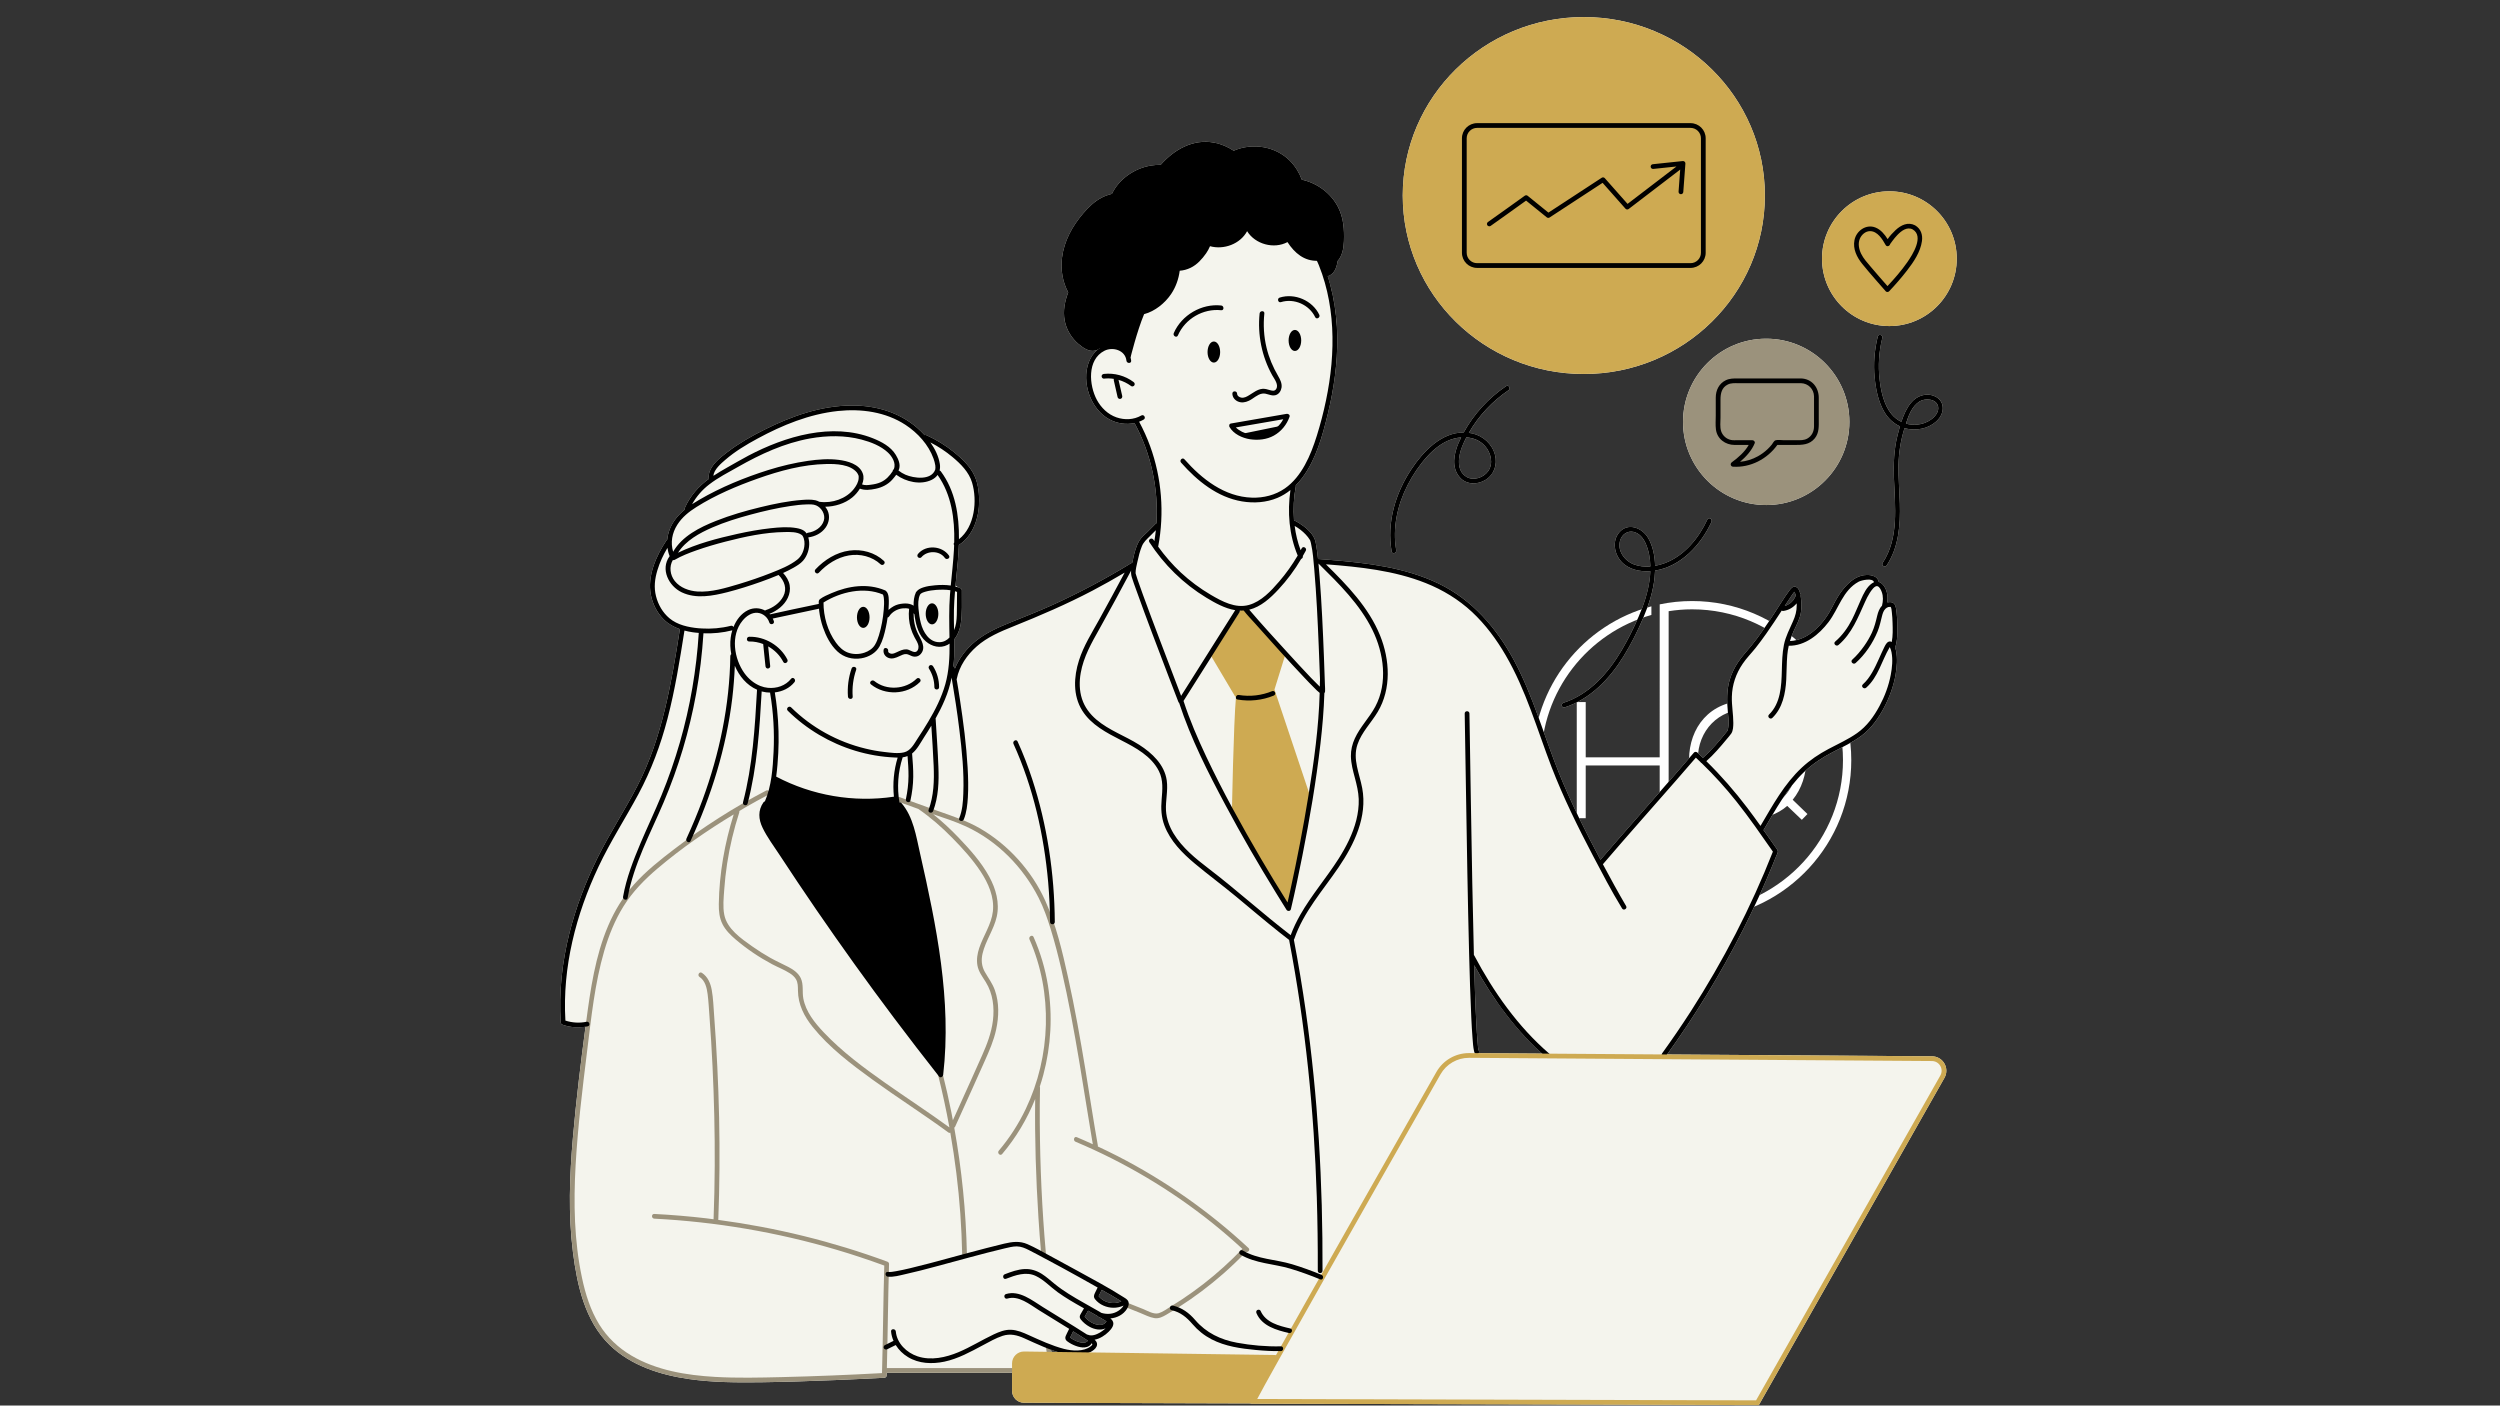 <svg xmlns="http://www.w3.org/2000/svg" xmlns:xlink="http://www.w3.org/1999/xlink" width="1366" zoomAndPan="magnify" viewBox="0 0 1024.5 576" height="768" preserveAspectRatio="xMidYMid meet" version="1.0"><rect x="0" y="0" width="1024.5" height="576" fill="#333333" stroke="none"/><defs><clipPath id="06d3f7deec"><path d="M 628.199 248 L 741 248 L 741 376.742 L 628.199 376.742 Z M 628.199 248 " clip-rule="nonzero"/></clipPath><clipPath id="dbf6e97fa3"><path d="M 646 246.305 L 758.637 246.305 L 758.637 376.742 L 646 376.742 Z M 646 246.305 " clip-rule="nonzero"/></clipPath><clipPath id="d1da6583df"><path d="M 229 6.996 L 801.656 6.996 L 801.656 575.859 L 229 575.859 Z M 229 6.996 " clip-rule="nonzero"/></clipPath><clipPath id="08c160dcdc"><path d="M 496 78 L 801.656 78 L 801.656 373 L 496 373 Z M 496 78 " clip-rule="nonzero"/></clipPath><clipPath id="d291255b68"><path d="M 414 431 L 798 431 L 798 575.859 L 414 575.859 Z M 414 431 " clip-rule="nonzero"/></clipPath><clipPath id="afc285bfbf"><path d="M 574 6.996 L 724 6.996 L 724 154 L 574 154 Z M 574 6.996 " clip-rule="nonzero"/></clipPath></defs><g clip-path="url(#06d3f7deec)"><path fill="#ffffff" d="M 716.23 290.566 C 729.824 290.566 736.621 300.285 736.621 311.5 C 736.621 322.441 729.824 332.297 716.23 332.297 C 708.211 332.297 702.562 328.941 699.262 323.922 L 699.262 329.559 C 703.242 333.383 708.895 335.762 716.23 335.762 C 722.961 335.762 728.531 333.656 732.406 330.258 L 738.391 335.969 L 740.699 333.59 L 734.648 327.746 C 738.32 323.258 740.223 317.277 740.223 311.5 C 740.293 298.52 732.273 287.102 716.23 287.102 C 700.324 287.102 692.305 298.453 692.172 311.094 C 692.168 311.242 692.18 311.387 692.18 311.535 L 692.168 311.535 L 692.168 373.332 C 658.656 372.652 631.598 345.203 631.598 311.535 C 631.598 283.223 650.73 259.312 676.742 252.012 L 676.742 248.477 C 648.836 255.867 628.199 281.332 628.199 311.535 C 628.199 347.5 657.461 376.762 693.43 376.762 C 694.195 376.762 694.953 376.727 695.715 376.703 L 695.715 311.535 L 695.777 311.535 C 695.777 311.387 695.77 311.238 695.773 311.09 C 695.77 299.469 704.133 290.566 716.23 290.566 Z M 716.23 290.566 " fill-opacity="1" fill-rule="nonzero"/></g><g clip-path="url(#dbf6e97fa3)"><path fill="#ffffff" d="M 693.43 246.305 C 688.875 246.305 684.434 246.777 680.145 247.668 L 680.141 310.344 L 649.828 310.344 L 649.828 287.711 L 646.156 287.711 L 646.156 335.289 L 649.828 335.289 L 649.828 313.676 L 680.141 313.676 L 680.141 335.289 L 683.812 335.289 L 683.812 250.469 C 686.945 249.969 690.156 249.703 693.43 249.703 C 727.52 249.703 755.254 277.438 755.254 311.531 C 755.254 343.656 730.625 370.125 699.258 373.074 L 699.258 376.484 C 732.5 373.52 758.652 345.527 758.652 311.531 C 758.656 275.566 729.395 246.305 693.43 246.305 Z M 693.43 246.305 " fill-opacity="1" fill-rule="nonzero"/></g><g clip-path="url(#d1da6583df)"><path fill="#f4f4ed" d="M 746.66 106.008 C 746.66 90.77 759.027 78.402 774.27 78.402 C 789.527 78.402 801.875 90.77 801.875 106.008 C 801.875 121.27 789.527 133.617 774.27 133.617 C 759.027 133.617 746.66 121.27 746.66 106.008 Z M 780.461 175.457 C 778.91 180.465 778.074 185.512 778.016 190.754 C 777.938 195.938 778.383 201.102 778.539 206.285 C 778.812 214.984 778.113 224.227 773.18 231.68 C 772.5 232.73 770.812 231.758 771.492 230.711 C 778.289 220.422 776.559 207.547 776.133 195.918 C 775.938 190.055 776.133 184.211 777.59 178.484 C 777.898 177.262 778.23 176 778.598 174.719 C 775.996 173.516 773.82 171.535 772.27 168.953 C 769.746 164.738 768.734 159.613 768.25 154.777 C 767.668 149.129 768.133 143.422 769.512 137.926 C 769.824 136.703 771.688 137.227 771.375 138.434 C 769.996 144.004 769.609 149.75 770.25 155.457 C 770.812 160.293 771.957 165.73 775.082 169.613 C 776.211 171.031 777.609 172.098 779.18 172.855 C 780.094 170.059 781.297 167.32 783.062 165.148 C 785.473 162.176 789.355 160.777 792.945 162.43 C 796.848 164.215 796.984 168.66 794.422 171.707 C 791.645 175.027 786.906 176.406 782.715 175.902 C 781.938 175.805 781.199 175.629 780.48 175.418 C 780.48 175.438 780.48 175.457 780.461 175.457 Z M 781.062 173.594 C 782.539 174.02 784.094 174.176 785.684 174.02 C 787.703 173.805 789.703 173.105 791.355 171.922 C 792.965 170.758 794.652 168.777 794.246 166.66 C 793.625 163.359 788.887 163.07 786.578 164.543 C 783.551 166.484 782.152 170.195 781.062 173.594 Z M 689.699 172.895 C 689.699 191.707 704.977 206.965 723.789 206.965 C 742.621 206.965 757.883 191.707 757.883 172.895 C 757.883 154.062 742.621 138.801 723.789 138.801 C 704.977 138.801 689.699 154.062 689.699 172.895 Z M 649.043 153.266 C 690.027 153.266 723.246 120.512 723.246 80.129 C 723.246 39.746 690.027 6.992 649.043 6.992 C 608.059 6.992 574.84 39.746 574.84 80.129 C 574.84 120.512 608.059 153.266 649.043 153.266 Z M 676.031 237.488 C 676.164 236.359 676.262 235.215 676.301 234.07 C 672.051 234.359 667.41 233.41 664.457 230.188 C 661.547 227.023 660.594 221.742 663.488 218.266 C 667.098 213.918 672.98 216.285 675.445 220.52 C 677.387 223.855 678.164 227.914 678.242 231.875 C 679.66 231.625 681.059 231.234 682.359 230.73 C 690.359 227.664 696.203 220.461 699.695 212.887 C 700.219 211.742 701.891 212.734 701.367 213.859 C 697.035 223.293 688.902 232.129 678.242 233.836 C 678.203 234.789 678.164 235.719 678.066 236.633 C 677.465 242.32 675.699 247.777 673.484 253.02 C 671.156 258.492 668.457 263.891 665.332 268.957 C 659.625 278.18 651.742 286.469 641.199 289.887 C 639.996 290.277 639.492 288.391 640.676 288.023 C 651.312 284.566 659.023 275.871 664.555 266.492 C 667.176 262.047 669.508 257.387 671.543 252.648 C 673.621 247.816 675.352 242.727 676.031 237.488 Z M 676.32 232.129 C 676.262 228.887 675.699 225.625 674.398 222.711 C 673.43 220.555 671.855 218.559 669.469 217.973 C 667.02 217.391 664.789 218.945 663.992 221.254 C 662.574 225.488 665.621 229.738 669.469 231.254 C 671.641 232.109 673.992 232.32 676.32 232.129 Z M 570.297 225.992 C 568.219 214.188 571.848 202.133 578.391 192.27 C 583.227 185.027 590.645 177.184 599.824 177.242 C 604 169.633 610.039 163.09 617.223 158.234 C 618.25 157.535 619.223 159.227 618.191 159.926 C 611.609 164.371 605.902 170.426 601.941 177.398 C 602.41 177.457 602.895 177.516 603.359 177.629 C 607.805 178.621 611.516 181.98 612.66 186.445 C 613.688 190.426 612.27 194.52 608.699 196.695 C 605.418 198.715 600.875 198.676 598.215 195.609 C 594.68 191.551 595.809 185.902 597.77 181.398 C 598.078 180.68 598.449 179.961 598.797 179.262 C 597.867 179.32 596.914 179.457 596.02 179.688 C 591.516 180.832 587.789 183.824 584.742 187.223 C 581.613 190.656 578.992 194.578 576.879 198.695 C 572.664 206.906 570.566 216.324 572.16 225.488 C 572.375 226.711 570.508 227.234 570.297 225.992 Z M 599.184 182.969 C 597.633 186.852 596.641 192.91 601.012 195.453 C 603.941 197.141 607.961 195.707 609.844 193.086 C 612.117 189.902 610.949 185.414 608.484 182.699 C 606.484 180.504 603.746 179.438 600.914 179.242 C 600.293 180.465 599.711 181.707 599.184 182.969 Z M 796.809 435.828 C 797.879 437.672 797.879 439.867 796.828 441.711 L 720.762 575.809 L 720.199 575.809 L 512.555 575.227 L 512.574 575.129 L 419.637 574.84 C 416.918 574.84 414.746 572.645 414.746 569.945 L 414.746 562.59 L 363.391 562.59 C 363.371 562.938 363.371 563.285 363.352 563.637 C 363.352 564.18 362.926 564.57 362.383 564.605 C 362.07 564.625 361.762 564.625 361.43 564.645 C 355.004 564.996 348.559 565.285 342.113 565.559 C 332.074 565.965 322.02 566.316 311.98 566.453 C 302.043 566.566 292.082 566.547 282.219 565.113 C 270.531 563.422 258.512 559.598 249.855 551.191 C 239.738 541.367 236.535 526.805 234.809 513.312 C 232.828 497.723 233.41 481.918 234.77 466.27 C 236.09 451.051 237.953 435.867 239.953 420.723 C 236.789 421.246 233.566 421.016 230.516 419.93 C 230.09 419.773 229.836 419.441 229.797 418.996 C 228.984 406.688 230.344 394.32 233.352 382.379 C 236.031 371.777 239.953 361.508 244.766 351.723 C 249.777 341.551 256.027 332.094 261.211 322.039 C 271.48 302.078 275.152 279.793 278.625 257.832 C 276.199 257 273.93 255.754 272.027 253.871 C 269.289 251.176 267.465 247.543 266.727 243.797 C 265.191 236.051 268.898 227.758 273.133 221.43 C 273.23 221.312 273.328 221.215 273.441 221.141 C 273.715 218.266 274.801 215.488 276.59 213.023 C 277.734 211.414 279.133 210.074 280.605 208.848 C 280.551 208.637 280.531 208.383 280.645 208.133 C 282.82 203.238 286.219 199.316 290.527 196.211 C 290.391 195.57 290.391 194.93 290.527 194.27 C 291.266 190.504 295.129 187.531 297.984 185.34 C 302.684 181.727 307.887 178.758 313.184 176.117 C 324.367 170.523 336.484 166.215 349.121 166.176 C 358.77 166.137 368.422 168.895 375.797 175.281 C 376.867 176.195 377.914 177.223 378.906 178.309 C 379.137 178.23 379.391 178.23 379.66 178.348 C 383.738 180.191 387.562 182.543 391.039 185.359 C 393.93 187.707 396.766 190.367 398.648 193.59 C 400.648 197.066 401.23 201.141 401.25 205.102 C 401.309 211.801 398.883 219.566 392.941 223.332 C 392.863 225.605 392.707 227.855 392.516 230.07 C 392.23 233.391 391.875 236.734 391.555 240.074 C 391.926 240.074 392.273 240.258 392.395 240.621 C 392.828 240.758 393.262 240.91 393.68 241.098 C 393.969 241.234 394.164 241.625 394.164 241.934 C 394.105 246.555 394.438 251.391 393.66 255.973 C 393.289 258.125 392.438 260.301 391.039 262.008 C 391.098 264.34 391.098 266.668 391.02 269 C 390.961 270.379 390.844 271.715 390.688 273.055 C 390.961 273.133 391.195 273.328 391.273 273.715 C 391.293 273.812 391.312 273.93 391.312 274.027 C 393.02 269.68 396.066 265.836 399.621 262.902 C 403.988 259.293 409.289 257 414.492 254.902 C 420.219 252.613 425.926 250.34 431.539 247.797 C 442.254 242.926 452.68 237.391 462.738 231.297 C 462.875 231.16 463.027 231.062 463.184 231.043 C 463.477 230.867 463.766 230.711 464.039 230.539 C 464.582 227.527 465.32 224.363 466.777 221.762 C 467.609 220.266 469.086 219.121 470.289 217.938 C 471.359 216.852 472.445 215.781 473.512 214.695 C 473.648 214.578 473.766 214.5 473.902 214.461 C 474.812 200.27 471.707 185.902 464.934 173.379 C 461.535 174.117 457.863 173.574 454.738 171.926 C 446.934 167.809 443.09 156.605 446.176 148.453 C 446.914 146.492 448.156 144.664 449.75 143.328 C 449.457 143.461 449.148 143.598 448.816 143.676 C 446.254 144.297 443.789 142.492 441.926 140.938 C 439.09 138.57 436.973 134.977 436.293 131.348 C 435.578 127.348 436.332 123.562 437.75 119.836 C 435.48 115.523 434.586 110.633 435.207 105.66 C 436.062 98.789 439.441 92.672 443.887 87.449 C 446.043 84.945 448.547 82.48 451.516 80.965 C 452.855 80.266 454.254 79.801 455.691 79.414 C 458.562 73.375 464.855 69.008 471.512 67.879 C 472.91 67.648 474.289 67.531 475.668 67.531 C 481.184 61.277 488.93 56.832 497.527 58.445 C 500.5 59.008 503.16 60.191 505.566 61.766 C 513.234 58.426 522.711 59.883 528.672 65.957 C 530.785 68.113 532.438 70.773 533.484 73.629 C 539.836 75.004 545.582 79.277 548.473 85.121 C 550.609 89.449 550.902 94.07 550.746 98.828 C 550.648 101.738 550.047 104.867 548.164 106.961 C 547.773 109.797 546.609 112.574 544.086 113.156 C 546.668 121.27 547.91 129.793 548.008 138.336 C 548.125 148.859 546.629 159.383 544.145 169.594 C 541.949 178.562 539.328 188.254 533.699 195.766 C 532.883 196.871 531.973 197.902 531 198.871 C 531.02 198.988 531.039 199.105 531.02 199.242 C 530.164 203.785 529.914 208.539 530.281 213.238 L 530.34 213.238 C 531.039 213.57 531.699 213.957 532.34 214.348 C 534.746 215.859 537.465 218.016 538.648 220.676 C 539.098 221.664 539.25 222.793 539.445 223.859 C 539.719 225.586 539.949 227.336 540.125 229.082 C 541.832 229.199 543.523 229.336 545.23 229.469 C 560.297 230.691 575.77 232.52 589.535 239.137 C 603.32 245.777 613.32 257.387 620.465 270.668 C 628.309 285.289 632.656 301.344 638.812 316.645 C 643.742 328.875 649.684 340.699 655.875 352.348 C 658.402 349.395 660.945 346.465 663.488 343.551 C 673.719 331.824 684.086 320.215 694.203 308.391 C 694.551 307.984 695.211 308.062 695.578 308.391 C 696.355 309.109 697.074 309.848 697.852 310.586 C 701.348 307.52 704.395 303.848 707.309 300.238 C 707.52 299.965 707.793 299.676 707.984 299.383 C 707.91 299.402 708.16 298.586 708.199 298.395 C 708.277 298.023 708.316 297.656 708.336 297.305 C 708.473 295.383 708.238 293.441 708.062 291.539 C 707.656 287.25 707.578 282.938 708.781 278.766 C 709.539 276.125 710.762 273.621 712.277 271.348 C 713.867 268.941 715.848 266.902 717.656 264.668 C 721.031 260.535 724.004 256.066 726.934 251.602 C 729.051 248.398 731.012 245.059 733.305 241.973 C 733.984 241.062 734.914 239.934 736.176 240.613 C 736.992 241.043 737.398 242.012 737.652 242.984 C 737.906 243.234 738.02 243.605 737.941 243.953 C 737.926 244.012 737.906 244.07 737.887 244.129 C 737.906 244.285 737.941 244.457 737.961 244.613 C 738.254 246.613 738.352 248.672 738.059 250.672 C 737.691 253.449 736.273 255.992 735.109 258.496 C 734.449 259.875 733.945 261.273 733.535 262.688 C 737.496 262.555 741.109 260.574 744.039 257.914 C 746.934 255.273 749.184 252.109 750.934 248.613 C 752.523 245.371 754.309 242.363 756.852 239.742 C 759.086 237.43 761.707 235.723 764.988 235.625 C 766.969 235.566 769.59 236.227 769.879 238.441 C 770.734 238.672 771.492 239.332 772.133 240.266 C 773.434 242.207 773.707 244.594 773.434 246.867 C 774.578 246.594 775.938 246.711 776.52 247.816 C 777.027 248.809 777.121 250.051 777.238 251.117 C 777.434 252.789 777.512 254.457 777.531 256.125 C 777.57 259.098 777.648 262.477 776.637 265.328 C 776.812 265.852 776.93 266.34 777.008 266.688 C 777.629 269.891 777.355 273.25 776.812 276.453 C 776.016 281.074 774.387 285.559 772.211 289.734 C 769.879 294.16 767.027 298.336 763.008 301.383 C 759.32 304.18 755.066 306.121 750.988 308.254 C 746.719 310.469 742.758 313.07 739.281 316.391 C 732.273 323.109 727.652 331.785 722.762 340.059 C 722.742 340.098 722.703 340.113 722.664 340.152 C 723.09 340.758 723.52 341.34 723.945 341.941 C 725.285 343.863 726.625 345.766 727.965 347.688 C 728.293 348.172 728.645 348.543 728.547 349.145 C 728.469 349.688 728.102 350.289 727.906 350.793 C 727.48 351.879 727.031 352.988 726.586 354.074 C 722.84 363.238 718.703 372.266 714.238 381.102 C 705.211 398.883 694.824 415.949 683.176 432.121 L 791.742 432.879 C 793.859 432.898 795.762 434.004 796.809 435.828 Z M 731.402 248.281 C 731.457 248.281 731.535 248.262 731.594 248.242 C 731.75 248.203 731.906 248.145 732.062 248.086 C 732.082 248.066 732.176 248.027 732.195 248.027 C 732.254 248.008 732.312 247.969 732.391 247.93 C 732.703 247.797 733.012 247.602 733.305 247.406 C 733.383 247.367 733.457 247.309 733.516 247.254 C 733.555 247.254 733.633 247.176 733.652 247.176 C 733.77 247.059 733.906 246.961 734.023 246.844 C 734.293 246.594 734.527 246.34 734.758 246.066 C 734.758 246.066 734.855 245.934 734.875 245.934 C 734.914 245.875 734.953 245.816 734.992 245.758 C 735.109 245.602 735.207 245.445 735.285 245.293 C 735.379 245.137 735.477 244.98 735.555 244.824 C 735.594 244.746 735.633 244.668 735.672 244.574 C 735.691 244.555 735.711 244.496 735.73 244.457 C 735.809 244.281 735.848 244.105 735.906 243.953 C 735.809 243.543 735.672 243.156 735.516 242.805 C 735.496 242.746 735.418 242.633 735.344 242.516 C 735.324 242.535 735.285 242.574 735.266 242.594 C 735.031 242.902 734.758 243.234 734.527 243.582 C 733.574 244.941 732.684 246.32 731.77 247.719 C 731.652 247.914 731.535 248.105 731.402 248.281 Z M 433.559 554.047 C 432.605 553.754 431.656 553.465 430.723 553.113 C 430.781 553.406 430.82 553.695 430.879 554.008 Z M 445.848 549.426 C 445.555 549.25 445.266 549.055 444.992 548.883 C 443.266 547.754 441.535 546.668 439.789 545.582 C 439.555 546.047 439.324 546.512 439.109 546.98 C 438.973 547.27 438.84 547.543 438.703 547.812 C 438.645 547.91 438.605 548.027 438.547 548.105 C 438.547 548.125 438.547 548.125 438.547 548.125 C 438.781 548.281 439.52 548.785 439.633 548.844 C 440.062 549.094 440.527 549.328 440.992 549.543 C 441.848 549.891 442.797 550.203 443.73 550.238 C 444.527 550.258 445.207 550.125 445.73 549.523 C 445.75 549.484 445.809 549.465 445.848 549.426 Z M 453.477 541.543 C 452.836 541.078 452.059 540.707 451.418 540.301 C 451.109 540.125 450.797 539.949 450.488 539.758 C 450.41 539.738 450.312 539.719 450.215 539.68 C 450.02 539.602 449.887 539.484 449.77 539.328 C 449.457 539.156 449.148 538.961 448.836 538.785 C 447.867 538.223 446.875 537.66 445.906 537.117 C 445.594 537.641 445.285 538.184 444.992 538.707 C 444.914 538.824 444.625 539.523 444.488 539.582 C 444.566 539.699 444.664 539.797 444.758 539.91 C 445.535 540.766 446.43 541.465 447.438 542.027 C 449.168 542.98 451.961 543.68 453.301 541.699 C 453.359 541.641 453.418 541.602 453.477 541.543 Z M 459.516 533.293 C 459.34 533.195 459.164 533.078 458.992 532.961 C 457.785 532.203 456.562 531.484 455.359 530.785 C 454.078 530.031 452.777 529.312 451.496 528.594 C 451.207 529.156 450.914 529.738 450.641 530.32 C 450.566 530.477 450.488 530.633 450.391 530.805 C 450.371 530.844 450.293 531.02 450.234 531.137 C 450.254 531.176 450.312 531.254 450.332 531.293 C 450.43 531.406 450.527 531.523 450.641 531.641 C 451.379 532.418 452.312 533.039 453.32 533.426 C 455.32 534.184 457.574 534.203 459.516 533.293 Z M 631.996 431.77 C 620.621 421.578 611.477 408.879 604.117 395.523 C 604.332 403.406 604.562 411.289 604.992 419.152 C 605.125 421.793 605.262 424.414 605.516 427.035 C 605.652 428.43 605.613 429.461 606.078 430.781 C 606.195 431.109 606.117 431.383 605.961 431.578 Z M 631.996 431.77 " fill-opacity="1" fill-rule="nonzero"/></g><g clip-path="url(#08c160dcdc)"><path fill="#ceaa52" d="M 801.883 106.012 C 801.883 121.262 789.52 133.621 774.27 133.621 C 759.02 133.621 746.66 121.262 746.66 106.012 C 746.66 90.762 759.02 78.398 774.27 78.398 C 789.52 78.398 801.883 90.762 801.883 106.012 Z M 526.91 267.656 L 511.094 249.68 L 508.504 249.895 L 496.211 268.664 L 506.203 285.492 L 506.52 285.469 C 505.492 296.438 504.84 332.949 504.84 332.949 L 528.066 372.355 L 537.414 327.77 L 522.277 282.586 Z M 526.91 267.656 " fill-opacity="1" fill-rule="nonzero"/></g><path fill="#9b927c" d="M 510.625 513.027 C 507.656 516.117 504.57 519.094 501.348 521.922 C 495.578 526.988 489.418 531.613 482.941 535.734 C 481.324 536.762 479.688 537.762 478.031 538.727 C 476.492 539.621 474.93 540.457 473.09 540.168 C 471.078 539.852 469.102 538.777 467.219 538.027 C 465.246 537.242 463.273 536.457 461.297 535.672 C 460.148 535.215 460.652 533.34 461.812 533.801 C 464.008 534.676 466.199 535.547 468.395 536.418 C 470.227 537.148 472.805 538.754 474.82 538.156 C 476.512 537.648 478.113 536.434 479.609 535.523 C 481.188 534.562 482.746 533.57 484.281 532.551 C 487.352 530.516 490.344 528.371 493.25 526.113 C 498.883 521.73 504.176 516.93 509.125 511.789 C 505.039 508.031 500.844 504.402 496.504 500.941 C 479.566 487.434 460.734 476.273 440.762 467.887 C 439.625 467.41 440.129 465.535 441.277 466.016 C 443.484 466.941 445.668 467.926 447.844 468.914 C 447.742 468.324 447.637 467.738 447.535 467.148 C 445.715 456.477 444.098 445.77 442.297 435.098 C 440.164 422.461 437.879 409.836 434.98 397.352 C 433.684 391.758 432.266 386.191 430.562 380.711 C 429.211 376.371 427.715 372.031 425.656 367.969 C 419.262 355.363 408.793 344.664 395.918 338.703 C 391.582 336.695 386.969 335.207 382.418 333.66 C 386.105 336.621 389.582 339.844 392.844 343.266 C 397.48 348.121 402.148 353.316 405.379 359.242 C 408.113 364.25 409.742 370 408.457 375.688 C 407.258 380.98 403.898 385.488 402.652 390.758 C 402.039 393.363 402.246 395.934 403.582 398.285 C 405.008 400.789 406.699 402.98 407.68 405.734 C 409.52 410.902 409.363 416.598 408.223 421.902 C 407.246 426.453 405.391 430.656 403.508 434.883 C 401.801 438.715 400.082 442.539 398.359 446.363 C 396.051 451.488 393.734 456.605 391.414 461.719 C 391.324 461.918 391.195 462.027 391.051 462.109 C 394.129 479.195 395.867 496.512 396.238 513.867 C 396.266 515.117 394.324 515.113 394.297 513.867 C 394.18 508.395 393.93 502.926 393.547 497.469 C 392.754 486.312 391.367 475.207 389.441 464.195 C 389.207 464.297 388.934 464.293 388.648 464.086 C 378.453 456.617 367.773 449.836 357.543 442.422 C 348.789 436.074 339.852 429.305 333.027 420.836 C 329.52 416.477 327.066 411.645 327 405.961 C 326.98 404.348 327.027 402.68 326.164 401.246 C 325.555 400.227 324.621 399.453 323.633 398.82 C 321.367 397.375 318.805 396.398 316.434 395.145 C 311.098 392.312 306.051 388.902 301.453 384.984 C 299.371 383.207 297.344 381.215 296.094 378.746 C 294.789 376.176 294.527 373.309 294.566 370.465 C 294.746 358.055 296.961 345.59 300.668 333.75 C 289.738 340.344 279.18 347.672 269.457 355.914 C 264.121 360.438 259.238 365.43 255.527 371.387 C 251.996 377.059 249.484 383.285 247.617 389.684 C 243.711 403.062 242.293 417.117 240.582 430.902 C 238.66 446.398 236.766 461.949 235.887 477.543 C 235.02 492.934 235.285 508.551 238.508 523.684 C 239.914 530.309 241.961 536.895 245.527 542.699 C 248.797 548.012 253.359 552.324 258.715 555.496 C 269.004 561.59 281.297 563.578 293.07 564.254 C 302.164 564.773 311.312 564.559 320.414 564.336 C 334.094 564.008 347.773 563.445 361.441 562.699 C 361.449 562.367 361.457 562.031 361.465 561.699 C 361.461 561.633 361.465 561.566 361.473 561.5 C 361.863 547.215 361.961 532.918 362.375 518.633 C 355.875 516.254 349.305 514.066 342.672 512.109 C 318.43 504.965 293.367 500.699 268.129 499.41 C 266.883 499.348 266.879 497.406 268.129 497.477 C 275.301 497.84 282.453 498.441 289.582 499.281 C 290.531 499.395 291.473 499.535 292.418 499.656 C 292.695 492.359 292.855 485.062 292.895 477.758 C 292.961 464.133 292.645 450.504 291.988 436.895 C 291.664 430.105 291.25 423.328 290.746 416.555 C 290.516 413.488 290.367 410.395 289.977 407.344 C 289.645 404.766 288.969 401.871 286.664 400.348 C 285.625 399.66 286.602 397.977 287.645 398.668 C 290.078 400.281 291.176 402.93 291.676 405.715 C 292.289 409.125 292.395 412.66 292.652 416.109 C 294.746 443.977 295.434 471.988 294.355 499.914 C 317.988 503.059 341.25 508.773 363.621 517.023 C 364.016 517.168 364.348 517.504 364.332 517.957 C 363.914 532.184 363.812 546.414 363.438 560.645 C 383.414 560.645 403.391 560.645 423.367 560.645 C 424.621 560.645 424.617 562.586 423.367 562.586 C 403.375 562.586 383.383 562.586 363.387 562.586 C 363.379 562.934 363.371 563.285 363.363 563.633 C 363.348 564.184 362.93 564.574 362.391 564.602 C 362.074 564.621 361.758 564.637 361.438 564.652 C 355 564.996 348.562 565.293 342.117 565.559 C 332.074 565.973 322.027 566.312 311.977 566.445 C 302.047 566.57 292.082 566.555 282.23 565.121 C 270.527 563.422 258.512 559.605 249.852 551.191 C 239.738 541.371 236.539 526.801 234.816 513.32 C 232.824 497.715 233.406 481.91 234.77 466.281 C 236.16 450.344 238.121 434.449 240.227 418.594 C 241.996 405.293 243.938 391.793 249.234 379.363 C 251.875 373.16 255.402 367.375 259.914 362.352 C 264.793 356.926 270.574 352.359 276.355 347.938 C 288.18 338.891 300.777 330.879 313.969 323.973 C 315.074 323.391 316.055 325.066 314.949 325.648 C 311.801 327.297 308.684 329.004 305.602 330.777 C 304.711 331.293 303.844 331.848 302.961 332.371 C 303.008 332.531 303.027 332.707 302.961 332.914 C 300.742 339.762 299.062 346.781 297.973 353.898 C 297.43 357.445 297.039 361.016 296.789 364.594 C 296.555 367.953 296.156 371.562 296.816 374.895 C 297.969 380.695 303.703 384.59 308.223 387.797 C 310.633 389.508 313.133 391.09 315.711 392.535 C 318.125 393.891 320.648 395 323.098 396.277 C 325.129 397.336 327.156 398.73 328.16 400.863 C 329.379 403.453 328.691 406.398 329.191 409.133 C 330.199 414.598 333.844 419.113 337.562 423.047 C 345.051 430.961 353.855 437.496 362.734 443.75 C 371.465 449.902 380.438 455.719 389.07 462.012 C 387.75 454.75 386.191 447.527 384.391 440.367 C 384.086 439.152 385.957 438.641 386.262 439.852 C 387.617 445.234 388.844 450.648 389.926 456.094 C 390.125 457.09 390.301 458.09 390.488 459.086 C 392.895 453.781 395.297 448.473 397.691 443.156 C 399.285 439.617 400.875 436.074 402.449 432.527 C 404.48 427.949 406.266 423.301 406.891 418.297 C 407.566 412.852 406.91 407.184 403.973 402.457 C 402.59 400.234 400.988 398.203 400.535 395.555 C 400.129 393.184 400.531 390.785 401.281 388.523 C 402.953 383.457 406.293 378.848 406.887 373.449 C 407.531 367.578 405.008 361.934 401.848 357.141 C 398.559 352.156 394.434 347.633 390.258 343.379 C 385.98 339.02 381.375 334.977 376.344 331.512 C 373.574 330.512 370.797 329.508 368.031 328.492 C 366.867 328.066 367.371 326.188 368.547 326.617 C 368.855 326.73 369.164 326.844 369.477 326.957 C 371.891 327.84 374.312 328.707 376.73 329.582 C 376.879 329.59 377.031 329.629 377.191 329.734 C 377.203 329.742 377.211 329.75 377.223 329.758 C 379.453 330.566 381.676 331.383 383.91 332.18 C 389.949 334.328 396.02 336.242 401.602 339.469 C 413.207 346.168 422.891 356.945 428.379 369.176 C 432.812 379.059 435.324 389.84 437.66 400.375 C 440.473 413.047 442.73 425.836 444.852 438.641 C 446.555 448.91 448.078 459.211 449.906 469.457 C 449.93 469.59 449.918 469.715 449.898 469.828 C 452.617 471.094 455.316 472.406 457.988 473.773 C 477.496 483.777 495.59 496.5 511.637 511.434 C 512.434 512.176 511.488 513.316 510.625 513.027 Z M 426.203 445.77 C 426.207 445.59 426.164 445.441 426.098 445.312 C 426.621 443.73 427.109 442.137 427.539 440.523 C 430.734 428.645 431.414 416.109 429.469 403.965 C 428.367 397.07 426.371 390.359 423.555 383.977 C 423.051 382.836 421.375 383.824 421.879 384.957 C 431.551 406.863 430.648 432.945 420.344 454.465 C 417.402 460.602 413.711 466.367 409.305 471.555 C 408.5 472.504 409.867 473.883 410.676 472.93 C 416.391 466.195 420.926 458.547 424.219 450.379 C 424 466.578 424.52 482.797 425.551 498.957 C 425.855 503.738 426.211 508.52 426.637 513.293 C 426.746 514.527 428.688 514.539 428.578 513.293 C 427.008 495.629 426.219 477.875 426.102 460.145 C 426.066 455.352 426.094 450.559 426.203 445.77 Z M 430.578 552.16 C 430.496 551.656 429.844 551.332 429.383 551.48 C 428.836 551.656 428.621 552.137 428.707 552.676 C 428.945 554.199 429.188 555.727 429.43 557.254 C 429.508 557.754 430.164 558.078 430.625 557.93 C 431.168 557.754 431.387 557.277 431.301 556.738 C 431.062 555.211 430.82 553.684 430.578 552.16 Z M 430.578 552.16 " fill-opacity="1" fill-rule="nonzero"/><path fill="#000000" d="M 634.891 431.789 C 635.84 432.605 634.461 433.965 633.512 433.148 C 621.414 422.742 611.805 409.484 604.117 395.523 C 604.332 403.406 604.562 411.289 604.992 419.152 C 605.125 421.793 605.262 424.414 605.516 427.035 C 605.652 428.43 605.613 429.461 606.078 430.781 C 606.504 431.945 604.641 432.449 604.215 431.285 C 604.156 431.109 604.098 430.918 604.059 430.723 C 603.691 429.07 603.594 427.324 603.457 425.617 C 603.223 422.742 603.07 419.852 602.934 416.977 C 602.523 408.238 602.273 399.484 602.039 390.746 C 601.75 379.699 601.535 368.652 601.32 357.605 C 601.109 346.074 600.914 334.543 600.738 322.988 C 600.562 312.797 600.41 302.605 600.234 292.41 C 600.215 291.148 602.156 291.148 602.176 292.391 C 602.195 293.52 602.215 294.645 602.234 295.77 C 602.41 306.234 602.562 316.699 602.738 327.164 C 602.934 338.676 603.105 350.211 603.34 361.723 C 603.535 371.605 603.746 381.488 604 391.367 C 604.039 391.406 604.078 391.445 604.117 391.504 C 612 406.434 622.016 420.703 634.891 431.789 Z M 528.07 139.52 C 528.07 141.906 529.215 143.828 530.652 143.828 C 532.086 143.828 533.234 141.906 533.234 139.52 C 533.234 137.133 532.086 135.207 530.652 135.207 C 529.215 135.207 528.07 137.133 528.07 139.52 Z M 524.922 123.812 C 530.34 122.125 536.535 124.879 538.961 129.969 C 539.504 131.094 541.176 130.121 540.648 128.996 C 537.855 123.133 530.594 120.008 524.418 121.949 C 523.234 122.316 523.738 124.199 524.922 123.812 Z M 507.238 164.508 C 508.73 165.184 510.324 164.934 511.781 164.234 C 513.625 163.379 515.195 161.652 517.254 161.301 C 519.137 160.992 520.809 162.469 522.711 161.941 C 524.109 161.555 524.961 160.215 525.176 158.836 C 525.43 157.109 524.613 155.535 523.777 154.082 C 521.641 150.43 520.012 146.586 519.023 142.469 C 517.914 137.867 517.645 133.152 518.129 128.453 C 518.266 127.211 516.324 127.23 516.188 128.453 C 515.293 137.188 517.098 146.141 521.371 153.809 C 522.227 155.324 524.188 157.75 522.906 159.516 C 522.266 160.43 521.215 160.098 520.324 159.848 C 519.352 159.555 518.418 159.266 517.391 159.34 C 515.254 159.516 513.625 160.934 511.855 161.98 C 510.945 162.547 509.84 163.148 508.711 162.953 C 507.859 162.816 506.984 162.234 506.965 161.32 C 506.926 160.078 504.984 160.059 505.023 161.32 C 505.062 162.758 505.938 163.902 507.238 164.508 Z M 503.859 174.988 C 503.723 174.777 503.703 174.562 503.742 174.387 C 503.723 174 503.938 173.648 504.422 173.555 C 512.031 172.234 519.664 170.914 527.273 169.594 C 527.934 169.477 528.73 170.039 528.457 170.797 C 527.312 174.039 525.059 176.816 522.031 178.504 C 519.098 180.137 515.527 180.504 512.227 180 C 509.082 179.512 505.508 177.863 503.859 174.988 Z M 506.441 175.164 C 507.84 176.562 509.992 177.57 511.914 177.98 C 517.508 179.164 523.254 176.816 525.875 171.805 C 519.391 172.934 512.926 174.039 506.441 175.164 Z M 497.434 139.945 C 495.996 139.945 494.852 141.887 494.852 144.277 C 494.852 146.645 495.996 148.586 497.434 148.586 C 498.867 148.586 500.016 146.645 500.016 144.277 C 500.016 141.887 498.867 139.945 497.434 139.945 Z M 482.695 137.48 C 485.648 130.645 493.023 126.336 500.441 127.133 C 501.684 127.289 501.684 125.328 500.441 125.191 C 492.441 124.316 484.211 129.113 481.008 136.508 C 480.523 137.637 482.191 138.625 482.695 137.48 Z M 452.41 153.227 C 451.887 153.285 451.438 153.633 451.438 154.195 C 451.438 154.684 451.867 155.227 452.41 155.168 C 453.77 155.012 455.129 155.051 456.469 155.266 C 456.41 155.438 456.371 155.633 456.43 155.848 C 456.953 158.156 457.477 160.469 458 162.777 C 458.117 163.281 458.719 163.594 459.203 163.457 C 459.73 163.301 460 162.777 459.883 162.254 C 459.379 160.059 458.875 157.867 458.371 155.672 C 460.215 156.176 461.98 157.051 463.555 158.215 C 463.961 158.547 464.641 158.293 464.875 157.887 C 465.164 157.379 464.949 156.855 464.523 156.547 C 461.086 153.965 456.68 152.762 452.41 153.227 Z M 430.316 377.816 C 430.316 379.078 432.258 379.078 432.258 377.816 C 432.121 358.031 429.148 338.094 422.996 319.281 C 421.289 314.039 419.289 308.875 417.016 303.867 C 416.492 302.719 414.82 303.711 415.328 304.836 C 423.402 322.621 427.809 342.094 429.539 361.508 C 430.004 366.945 430.277 372.379 430.316 377.816 Z M 381.953 247.234 C 380.516 247.234 379.352 249.176 379.352 251.543 C 379.352 253.93 380.516 255.871 381.953 255.871 C 383.371 255.871 384.535 253.93 384.535 251.543 C 384.535 249.176 383.371 247.234 381.953 247.234 Z M 381.02 272.668 C 380.594 272.918 380.398 273.559 380.672 273.984 C 382.129 276.277 382.902 278.898 382.902 281.617 C 382.902 282.859 384.844 282.859 384.844 281.617 C 384.844 278.566 383.992 275.578 382.359 273.016 C 382.07 272.57 381.488 272.395 381.02 272.668 Z M 376.207 226.984 C 375.875 227.391 375.816 227.953 376.207 228.363 C 376.555 228.691 377.254 228.77 377.586 228.363 C 379.953 225.527 385.059 225.547 387.215 228.652 C 387.914 229.664 389.602 228.711 388.883 227.664 C 386.07 223.625 379.43 223.121 376.207 226.984 Z M 461.941 532.668 C 462.953 533.68 462.543 535.215 461.883 536.301 C 460.371 538.746 457.77 540.047 455.031 540.301 C 455.359 540.551 455.672 540.844 455.883 541.191 C 456.953 542.824 455.496 544.59 454.352 545.734 C 452.836 547.25 450.738 548.609 448.566 549.016 C 449.168 549.543 449.633 550.145 449.574 551.035 C 449.477 552.199 448.508 553.074 447.574 553.656 C 444.137 555.852 439.324 555.637 435.539 554.648 C 430.121 553.25 424.879 550.746 419.793 548.453 C 416.879 547.133 414.008 546.395 410.863 547.426 C 408.047 548.355 405.406 549.891 402.805 551.27 C 397.758 553.969 392.648 556.801 387 558.008 C 381.992 559.055 376.574 558.859 372.109 556.141 C 370.031 554.898 368.305 553.191 367.062 551.191 C 367.043 551.191 367.043 551.211 367.043 551.211 C 365.879 551.773 364.73 552.355 363.586 552.918 C 363.102 553.172 362.559 553.035 362.246 552.57 C 361.977 552.164 362.148 551.484 362.598 551.25 C 363.742 550.688 364.906 550.105 366.051 549.543 C 366.09 549.523 366.129 549.523 366.168 549.504 C 365.645 548.301 365.273 547.016 365.16 545.641 C 365.043 544.398 366.984 544.414 367.102 545.641 C 367.547 550.512 371.566 554.355 376.031 555.832 C 381.543 557.656 387.582 556.297 392.785 554.125 C 397.777 552.027 402.359 549.133 407.25 546.824 C 409.465 545.793 411.793 544.844 414.297 544.941 C 416.879 545.039 419.23 546.066 421.539 547.113 C 426.219 549.23 431.07 551.484 436.043 552.785 C 439.305 553.617 444.062 554.008 446.934 551.754 C 447.188 551.562 447.613 551.23 447.633 550.883 C 447.652 550.785 447.555 550.668 447.379 550.531 C 447.359 550.512 447.344 550.492 447.324 550.473 C 447.266 550.629 447.207 550.766 447.09 550.902 C 445.305 552.977 442.102 552.145 439.965 551.191 C 439.324 550.902 438.703 550.59 438.121 550.203 C 437.539 549.832 436.84 549.406 436.625 548.707 C 436.391 547.91 436.879 547.152 437.207 546.453 C 437.52 545.832 437.828 545.191 438.141 544.551 C 437.441 544.125 436.762 543.719 436.082 543.289 C 432.625 541.152 429.168 539.039 425.715 536.883 C 421.984 534.574 417.441 530.746 412.785 532.164 C 411.578 532.535 411.074 530.652 412.258 530.301 C 417.773 528.633 422.996 532.922 427.402 535.66 C 431.656 538.301 435.945 540.902 440.195 543.562 C 441.965 544.648 443.73 545.754 445.477 546.902 C 445.594 546.922 445.691 546.922 445.789 546.961 C 447.418 547.695 449.359 546.902 450.777 546.066 C 451.246 545.793 452.273 545.113 453.07 544.34 C 451.07 545.309 448.488 544.824 446.469 543.699 C 445.129 542.961 443.887 541.949 442.934 540.746 C 442.645 540.379 442.469 540.008 442.488 539.543 C 442.508 539.059 442.762 538.668 442.992 538.262 C 443.402 537.562 443.809 536.863 444.215 536.164 C 444.023 536.047 443.809 535.934 443.613 535.816 C 440.141 533.875 436.684 531.875 433.441 529.543 C 430.449 527.391 427.828 524.477 424.473 522.887 C 420.453 520.98 416.141 522.574 412.258 524.051 C 411.094 524.496 410.59 522.633 411.754 522.188 C 414.395 521.176 417.113 520.168 419.969 520.051 C 422.473 519.953 424.84 520.711 426.957 522.051 C 428.801 523.234 430.414 524.691 432.102 526.07 C 433.965 527.602 435.926 528.961 437.965 530.242 C 442.062 532.844 446.371 535.078 450.547 537.523 C 450.816 537.68 451.07 537.855 451.32 538.008 C 453.691 538.727 456.156 538.57 458.273 537.195 C 458.895 536.805 460 535.914 460.426 535.02 C 457.824 536.242 454.797 536.203 452.156 535.02 C 450.836 534.438 449.633 533.543 448.738 532.398 C 448.039 531.484 448.293 530.672 448.777 529.719 C 449.109 529.02 449.457 528.32 449.809 527.621 C 444.855 524.809 439.867 522.051 434.859 519.312 C 431.676 517.586 428.488 515.855 425.266 514.168 C 424.082 513.547 422.879 512.906 421.676 512.305 C 420.082 511.488 418.473 510.789 416.668 510.77 C 414.996 510.77 413.348 511.215 411.734 511.586 C 402.242 513.836 392.844 516.535 383.41 519.039 C 379.293 520.148 375.176 521.234 371.004 522.148 C 368.77 522.652 366.148 523.43 363.82 523.176 C 362.598 523.039 362.598 521.098 363.84 521.234 C 364.926 521.352 366.09 521.137 367.16 520.945 C 369.102 520.613 371.043 520.168 372.945 519.719 C 378.266 518.457 383.543 517.023 388.824 515.586 C 393.988 514.188 399.172 512.77 404.375 511.43 C 406.746 510.809 409.133 510.207 411.523 509.645 C 414.84 508.867 417.852 508.461 421.055 509.859 C 424.199 511.234 427.227 512.984 430.238 514.613 C 433.965 516.613 437.652 518.633 441.363 520.672 C 447.711 524.168 454.176 527.582 460.293 531.484 C 460.855 531.836 461.496 532.184 461.941 532.668 Z M 459.516 533.293 C 459.34 533.195 459.164 533.078 458.992 532.961 C 457.785 532.203 456.562 531.484 455.359 530.785 C 454.078 530.031 452.777 529.312 451.496 528.594 C 451.207 529.156 450.914 529.738 450.641 530.32 C 450.566 530.477 450.488 530.633 450.391 530.805 C 450.371 530.844 450.293 531.02 450.234 531.137 C 450.254 531.176 450.312 531.254 450.332 531.293 C 450.43 531.406 450.527 531.523 450.641 531.641 C 451.379 532.418 452.312 533.039 453.32 533.426 C 455.32 534.184 457.574 534.203 459.516 533.293 Z M 445.848 549.426 C 445.555 549.25 445.266 549.055 444.992 548.883 C 443.266 547.754 441.535 546.668 439.789 545.582 C 439.555 546.047 439.324 546.512 439.109 546.98 C 438.973 547.27 438.84 547.543 438.703 547.812 C 438.645 547.91 438.605 548.027 438.547 548.105 C 438.547 548.125 438.547 548.125 438.547 548.125 C 438.781 548.281 439.52 548.785 439.633 548.844 C 440.062 549.094 440.527 549.328 440.992 549.543 C 441.848 549.891 442.797 550.203 443.73 550.238 C 444.527 550.258 445.207 550.125 445.73 549.523 C 445.75 549.484 445.809 549.465 445.848 549.426 Z M 453.477 541.543 C 452.836 541.078 452.059 540.707 451.418 540.301 C 451.109 540.125 450.797 539.949 450.488 539.758 C 450.41 539.738 450.312 539.719 450.215 539.68 C 450.02 539.602 449.887 539.484 449.77 539.328 C 449.457 539.156 449.148 538.961 448.836 538.785 C 447.867 538.223 446.875 537.66 445.906 537.117 C 445.594 537.641 445.285 538.184 444.992 538.707 C 444.914 538.824 444.625 539.523 444.488 539.582 C 444.566 539.699 444.664 539.797 444.758 539.91 C 445.535 540.766 446.43 541.465 447.438 542.027 C 449.168 542.98 451.961 543.68 453.301 541.699 C 453.359 541.641 453.418 541.602 453.477 541.543 Z M 375.605 278.141 C 371.102 282.605 363.238 283.094 358.285 279.074 C 357.316 278.297 355.938 279.656 356.906 280.453 C 362.691 285.129 371.664 284.781 376.984 279.5 C 377.855 278.625 376.496 277.246 375.605 278.141 Z M 353.762 248.668 C 352.324 248.668 351.18 250.609 351.18 253 C 351.18 255.367 352.324 257.309 353.762 257.309 C 355.199 257.309 356.344 255.367 356.344 253 C 356.344 250.609 355.199 248.668 353.762 248.668 Z M 348.984 273.93 C 347.703 277.637 347.199 281.578 347.492 285.48 C 347.59 286.723 349.531 286.742 349.434 285.48 C 349.16 281.734 349.645 278.004 350.871 274.453 C 351.258 273.27 349.395 272.762 348.984 273.93 Z M 348.113 225.625 C 342.695 226.363 337.883 229.391 334.172 233.332 C 333.32 234.242 334.695 235.621 335.551 234.711 C 338.852 231.195 343.066 228.438 347.898 227.605 C 352.48 226.828 357.434 228.051 360.867 231.254 C 361.781 232.109 363.16 230.73 362.246 229.875 C 358.48 226.363 353.199 224.945 348.113 225.625 Z M 307.031 260.941 C 305.77 260.977 305.77 262.918 307.031 262.883 C 309.012 262.844 310.953 263.23 312.758 263.93 C 313.07 266.957 313.379 269.969 313.691 272.996 C 313.75 273.52 314.098 273.969 314.66 273.969 C 315.145 273.969 315.691 273.52 315.633 272.996 C 315.359 270.297 315.07 267.598 314.797 264.898 C 317.398 266.355 319.594 268.531 320.988 271.25 C 321.555 272.355 323.223 271.383 322.66 270.258 C 319.727 264.531 313.457 260.805 307.031 260.941 Z M 777.008 266.688 C 777.629 269.891 777.355 273.25 776.812 276.453 C 776.016 281.074 774.387 285.559 772.211 289.73 C 769.879 294.16 767.027 298.332 763.008 301.379 C 759.32 304.176 755.066 306.117 750.988 308.254 C 746.719 310.469 742.758 313.07 739.281 316.387 C 732.273 323.105 727.652 331.785 722.762 340.055 C 722.742 340.094 722.703 340.113 722.664 340.152 C 723.09 340.754 723.52 341.336 723.945 341.938 C 725.285 343.859 726.625 345.762 727.965 347.684 C 728.293 348.172 728.645 348.539 728.547 349.141 C 728.469 349.684 728.102 350.285 727.906 350.793 C 727.48 351.879 727.031 352.984 726.586 354.074 C 722.84 363.238 718.703 372.266 714.238 381.098 C 705.113 399.078 694.59 416.336 682.785 432.664 C 682.066 433.672 680.379 432.703 681.117 431.691 C 685.191 426.043 689.113 420.297 692.883 414.453 C 706.16 393.797 717.559 371.875 726.527 349.004 C 721.691 342.074 716.879 335.105 711.617 328.484 C 707.211 322.93 702.453 317.688 697.367 312.758 C 697.133 312.66 696.957 312.484 696.863 312.293 C 696.223 311.691 695.602 311.07 694.961 310.484 C 692.375 313.496 689.773 316.484 687.172 319.477 C 677.078 331.047 666.848 342.5 656.867 354.168 C 659.934 359.918 663.078 365.664 666.379 371.293 C 667.02 372.363 665.332 373.352 664.711 372.266 C 664.652 372.168 664.574 372.051 664.516 371.934 C 660.305 365.043 656.555 357.801 652.789 350.656 C 646.578 338.812 640.617 326.754 635.801 314.273 C 629.898 298.875 625.375 282.859 617.027 268.531 C 613.262 262.027 608.738 255.93 603.242 250.785 C 597.73 245.66 591.246 241.719 584.254 238.941 C 571.266 233.777 557.23 232.32 543.367 231.254 C 552.086 239.855 560.898 248.922 565.559 260.434 C 569.578 270.375 570.238 282.277 564.59 291.73 C 561.93 296.195 557.988 300.059 556.297 305.07 C 554.238 311.125 557.133 317.047 558.238 322.988 C 560.414 334.676 554.977 345.996 548.551 355.43 C 542.105 364.926 534.184 373.719 530.418 384.73 C 530.379 384.883 530.301 385 530.223 385.098 C 532.086 394.844 533.719 404.648 535.117 414.473 C 537.602 431.965 539.348 449.555 540.457 467.184 C 541.582 485.027 542.027 502.906 541.969 520.77 C 541.969 522.031 540.027 522.031 540.027 520.77 C 540.066 510.691 539.93 500.617 539.621 490.539 C 539.059 472.969 537.914 455.418 536.066 437.926 C 534.203 420.258 531.621 402.648 528.281 385.195 L 528.281 385.176 C 526.98 384.184 525.719 383.195 524.438 382.184 C 518.398 377.391 512.52 372.379 506.578 367.449 C 500.984 362.809 495.141 358.5 489.59 353.859 C 484.504 349.605 479.59 344.637 477.203 338.328 C 475.883 334.871 475.707 331.301 476.039 327.648 C 476.367 323.668 476.773 319.707 474.93 316.02 C 471.844 309.844 465.34 306.371 459.457 303.359 C 453.516 300.293 447.148 297.051 443.496 291.188 C 439.613 284.977 440.023 277.324 442.176 270.59 C 444.082 264.629 447.438 259.348 450.449 253.91 C 453.98 247.523 457.457 241.098 460.895 234.652 C 456.562 237.215 452.176 239.699 447.73 242.031 C 437.168 247.582 426.277 252.262 415.211 256.707 C 409.969 258.805 404.531 261.113 400.262 264.898 C 396.301 268.375 393.117 272.977 392.086 278.199 C 392.066 278.258 392.047 278.297 392.027 278.355 C 392.496 281.133 392.98 283.926 393.387 286.723 C 394.785 295.945 396.008 305.227 396.535 314.562 C 396.766 318.621 396.883 322.719 396.629 326.793 C 396.438 329.805 396.125 332.969 394.961 335.805 C 394.496 336.93 392.613 336.426 393.098 335.277 C 394.398 332.133 394.648 328.582 394.766 325.223 C 395.117 316.465 394.203 307.672 393.137 298.992 C 392.281 291.867 391.156 284.781 389.973 277.695 C 389.352 280.781 388.438 283.789 387.195 286.723 C 386.09 289.383 384.789 291.945 383.391 294.449 C 383.391 294.527 383.43 294.586 383.43 294.664 C 383.816 301.168 384.32 307.691 384.555 314.215 C 384.809 320.348 384.574 326.582 382.398 332.387 C 381.973 333.551 380.109 333.047 380.535 331.883 C 382.691 326.078 382.867 319.883 382.613 313.766 C 382.379 308.312 382.012 302.836 381.66 297.383 C 380.691 298.973 379.719 300.566 378.691 302.117 C 377.254 304.352 375.914 307.031 373.836 308.738 C 373.816 308.758 373.797 308.777 373.777 308.797 C 374.031 311.961 374.285 315.145 374.246 318.348 C 374.207 321.609 373.797 324.832 373.098 328.039 C 372.848 329.262 370.965 328.734 371.234 327.512 C 371.895 324.387 372.285 321.242 372.305 318.039 C 372.324 315.301 372.129 312.582 371.914 309.844 C 371.254 310.098 370.594 310.254 369.895 310.352 C 369.895 310.371 369.895 310.391 369.895 310.41 C 367.973 316.387 367.547 322.699 368.594 328.832 C 368.867 328.754 369.18 328.793 369.43 329.105 C 374.305 334.793 375.43 342.637 377.039 349.723 C 383.758 379.391 390.047 409.91 386.516 440.469 C 386.418 441.207 385.449 441.906 384.844 441.168 C 378.574 433.207 372.402 425.168 366.305 417.074 C 355.395 402.551 344.812 387.777 334.523 372.809 C 329.398 365.332 324.367 357.82 319.418 350.266 C 317.066 346.676 314.391 343.121 312.523 339.258 C 310.816 335.746 310.547 332.094 312.875 328.793 C 313.031 328.562 313.223 328.465 313.457 328.406 C 316.176 322.137 316.68 314.816 317.012 308.137 C 317.398 300.059 316.934 291.965 315.594 283.984 C 315.594 283.926 315.613 283.887 315.613 283.828 C 314.523 283.809 313.457 283.695 312.43 283.422 C 312.332 283.402 312.234 283.363 312.137 283.324 C 311.262 298.758 310.293 314.293 306.371 329.301 C 306.039 330.504 304.176 330 304.488 328.773 C 308.43 313.711 309.359 298.137 310.234 282.645 C 306.039 280.82 302.934 277.113 301.129 272.82 C 300.953 277.266 300.605 281.734 300.082 286.16 C 297.633 306.449 291.52 326.133 282.977 344.656 C 282.453 345.781 280.781 344.793 281.305 343.668 C 283.695 338.48 285.906 333.184 287.887 327.805 C 294.84 308.914 299.012 288.973 299.285 268.801 C 299.305 268.453 299.461 268.219 299.672 268.066 C 299.246 265.793 299.148 263.484 299.441 261.309 C 299.555 260.297 299.789 259.289 300.102 258.281 C 300.082 258.301 300.062 258.32 300.023 258.32 C 296.18 259.289 292.219 259.695 288.277 259.523 C 287.75 267.832 286.762 276.121 285.266 284.336 C 282.492 299.594 278.023 314.504 271.969 328.773 C 266.531 341.57 259.641 354.188 257.191 368.012 C 256.98 369.234 255.098 368.711 255.328 367.488 C 256.668 359.859 259.543 352.539 262.531 345.434 C 265.309 338.91 268.355 332.523 271.055 325.961 C 273.988 318.836 276.512 311.535 278.645 304.137 C 282.84 289.539 285.402 274.512 286.355 259.367 C 285.5 259.289 284.645 259.23 283.812 259.094 C 282.684 258.922 281.578 258.707 280.492 258.414 C 278.57 270.551 276.629 282.703 273.52 294.605 C 270.727 305.32 266.863 315.668 261.621 325.438 C 256.281 335.375 250.145 344.852 245.312 355.082 C 236.012 374.73 230.418 396.418 231.703 418.238 C 234.516 419.133 237.43 419.324 240.34 418.723 C 241.562 418.453 242.07 420.336 240.844 420.586 C 237.391 421.324 233.855 421.113 230.516 419.926 C 230.09 419.773 229.836 419.441 229.797 418.996 C 228.984 406.688 230.344 394.32 233.352 382.379 C 236.031 371.777 239.953 361.508 244.766 351.723 C 249.777 341.551 256.027 332.094 261.211 322.039 C 271.48 302.078 275.152 279.793 278.625 257.832 C 276.199 257 273.93 255.754 272.027 253.871 C 269.289 251.172 267.465 247.543 266.727 243.797 C 265.191 236.051 268.898 227.758 273.133 221.43 C 273.23 221.312 273.328 221.215 273.441 221.141 C 273.715 218.266 274.801 215.488 276.59 213.023 C 277.734 211.414 279.133 210.074 280.605 208.848 C 280.551 208.637 280.531 208.383 280.645 208.133 C 282.82 203.238 286.219 199.316 290.527 196.211 C 290.391 195.57 290.391 194.93 290.527 194.27 C 291.266 190.504 295.129 187.531 297.984 185.34 C 302.684 181.727 307.887 178.758 313.184 176.117 C 324.367 170.523 336.484 166.215 349.121 166.176 C 358.77 166.137 368.422 168.895 375.797 175.281 C 376.867 176.195 377.914 177.223 378.906 178.309 C 379.137 178.23 379.391 178.23 379.66 178.348 C 383.738 180.191 387.562 182.543 391.039 185.359 C 393.934 187.707 396.766 190.367 398.648 193.59 C 400.648 197.066 401.23 201.141 401.25 205.102 C 401.309 211.801 398.883 219.566 392.941 223.332 C 392.863 225.605 392.707 227.855 392.516 230.07 C 392.223 233.488 391.855 236.922 391.523 240.359 C 392.262 240.555 392.98 240.785 393.68 241.098 C 393.969 241.234 394.164 241.621 394.164 241.934 C 394.105 246.555 394.438 251.387 393.66 255.969 C 393.289 258.125 392.438 260.297 391.039 262.008 C 391.098 264.336 391.098 266.668 391.02 268.996 C 390.961 270.375 390.844 271.715 390.688 273.055 C 390.961 273.133 391.195 273.324 391.273 273.715 C 391.293 273.812 391.312 273.93 391.312 274.023 C 393.02 269.676 396.066 265.832 399.621 262.898 C 403.988 259.289 409.289 257 414.492 254.902 C 420.219 252.609 425.926 250.34 431.539 247.797 C 442.254 242.922 452.68 237.391 462.738 231.293 C 462.875 231.156 463.027 231.059 463.184 231.039 C 463.477 230.867 463.766 230.711 464.039 230.535 C 464.582 227.527 465.32 224.363 466.777 221.762 C 467.609 220.266 469.086 219.121 470.289 217.938 C 471.359 216.848 472.445 215.781 473.512 214.691 C 473.648 214.578 473.766 214.5 473.902 214.461 C 474.812 200.27 471.707 185.902 464.934 173.379 C 461.535 174.117 457.863 173.574 454.738 171.922 C 446.934 167.805 443.09 156.605 446.176 148.449 C 447.652 144.508 451.148 141.168 455.516 141.016 C 459.496 140.859 463.145 143.848 463.555 147.809 C 463.688 149.051 461.746 149.031 461.613 147.809 C 461.164 143.5 456.02 142.004 452.586 143.75 C 445.418 147.383 446.273 157.906 449.516 163.902 C 451.266 167.125 454.02 169.805 457.516 171.031 C 460.875 172.195 464.582 172.059 467.707 170.273 C 468.777 169.633 469.766 171.32 468.68 171.941 C 468.078 172.293 467.457 172.562 466.816 172.816 C 468.523 176.02 470.059 179.34 471.301 182.773 C 476.094 195.898 477.223 210.266 474.621 224.012 C 477.355 227.816 480.445 231.371 483.879 234.594 C 487.629 238.09 491.762 241.156 496.191 243.758 C 500.793 246.457 506.305 249.445 511.801 247.91 C 516.867 246.496 520.867 242.184 524.188 238.32 C 527.039 235.02 529.582 231.43 531.797 227.664 C 528.281 219.254 527.508 209.82 528.824 200.832 C 527.195 202.133 525.43 203.219 523.488 204.035 C 518.906 205.957 513.82 206.285 508.965 205.473 C 498.867 203.781 490.578 197.047 483.996 189.57 C 483.184 188.637 484.559 187.262 485.375 188.211 C 492.52 196.309 501.801 203.59 513.043 203.938 C 517.816 204.094 522.555 202.91 526.516 200.172 C 530.031 197.742 532.672 194.289 534.727 190.578 C 536.844 186.773 538.34 182.68 539.641 178.543 C 541.117 173.805 542.379 168.973 543.387 164.117 C 547.465 144.645 547.523 123.617 539 105.289 C 538.477 104.164 540.145 103.176 540.668 104.301 C 545.621 114.961 547.871 126.629 548.008 138.336 C 548.125 148.859 546.629 159.379 544.145 169.594 C 541.949 178.562 539.328 188.25 533.699 195.766 C 532.883 196.871 531.973 197.898 531 198.871 C 531.02 198.988 531.039 199.102 531.02 199.238 C 530.164 203.781 529.914 208.539 530.281 213.238 C 530.301 213.238 530.32 213.238 530.34 213.238 C 531.039 213.566 531.699 213.957 532.34 214.344 C 534.746 215.859 537.465 218.012 538.648 220.672 C 539.098 221.664 539.25 222.789 539.445 223.855 C 539.719 225.586 539.949 227.332 540.125 229.078 C 541.836 229.195 543.523 229.332 545.23 229.469 C 560.297 230.691 575.77 232.516 589.535 239.137 C 603.32 245.777 613.32 257.387 620.465 270.668 C 628.309 285.285 632.656 301.34 638.812 316.641 C 643.742 328.871 649.684 340.695 655.875 352.344 C 658.402 349.395 660.945 346.461 663.488 343.551 C 673.719 331.824 684.086 320.215 694.203 308.391 C 694.551 307.98 695.211 308.059 695.582 308.391 C 696.355 309.109 697.074 309.844 697.852 310.582 C 701.348 307.516 704.395 303.848 707.309 300.234 C 707.52 299.965 707.793 299.672 707.988 299.379 C 707.91 299.398 708.16 298.586 708.199 298.391 C 708.277 298.023 708.316 297.652 708.336 297.305 C 708.473 295.383 708.238 293.441 708.062 291.539 C 707.656 287.246 707.578 282.938 708.781 278.762 C 709.539 276.121 710.762 273.617 712.277 271.348 C 713.867 268.938 715.848 266.898 717.656 264.668 C 721.031 260.531 724.004 256.066 726.934 251.602 C 729.051 248.398 731.012 245.059 733.305 241.973 C 733.984 241.059 734.914 239.934 736.176 240.613 C 736.992 241.039 737.398 242.012 737.652 242.98 C 737.906 243.234 738.02 243.602 737.945 243.953 C 737.926 244.008 737.906 244.066 737.887 244.125 C 737.906 244.281 737.945 244.457 737.965 244.613 C 738.254 246.609 738.352 248.668 738.059 250.668 C 737.691 253.445 736.273 255.988 735.109 258.492 C 734.449 259.871 733.945 261.27 733.535 262.688 C 737.496 262.551 741.109 260.57 744.039 257.91 C 746.934 255.27 749.184 252.105 750.934 248.609 C 752.523 245.367 754.309 242.359 756.855 239.738 C 759.086 237.43 761.707 235.719 764.988 235.621 C 766.969 235.562 769.59 236.223 769.883 238.438 C 770.734 238.672 771.492 239.332 772.133 240.262 C 773.434 242.203 773.707 244.594 773.434 246.863 C 774.578 246.594 775.938 246.707 776.52 247.816 C 777.027 248.805 777.121 250.047 777.238 251.117 C 777.434 252.785 777.512 254.453 777.531 256.125 C 777.57 259.094 777.648 262.473 776.637 265.328 C 776.812 265.852 776.93 266.336 777.008 266.688 Z M 391.367 242.281 C 391.156 244.824 390.98 247.367 390.922 249.91 C 390.844 252.688 390.922 255.465 390.98 258.242 C 391.387 257.25 391.66 256.223 391.816 255.27 C 392.164 253.098 392.105 250.863 392.145 248.668 C 392.164 246.629 392.184 244.613 392.203 242.574 C 391.934 242.477 391.66 242.379 391.367 242.281 Z M 381.273 181.301 C 383.176 183.98 384.633 186.969 385.137 190.074 C 385.293 191.047 385.254 191.957 385.059 192.812 C 385.234 192.871 385.41 192.969 385.543 193.145 C 391.523 201.199 393.059 211.141 392.98 220.965 C 399.465 215.898 400.551 205.141 398.359 197.781 C 397.078 193.453 393.719 190.113 390.32 187.281 C 387.543 184.949 384.496 182.969 381.273 181.301 Z M 292.371 194.988 C 294.199 193.785 296.062 192.676 297.965 191.609 C 300.875 189.977 303.75 188.289 306.68 186.734 C 321.727 178.816 340.988 173.008 357.625 179.57 C 361.238 181.008 365.062 183.008 367.121 186.445 C 368.129 188.152 369.062 190.191 368.461 192.191 C 368.402 192.406 368.305 192.617 368.207 192.812 C 369.082 193.512 370.031 194.094 371.062 194.539 C 374.457 195.996 381.582 197.008 383.254 192.465 C 383.371 192.133 383.352 191.184 383.293 190.773 C 383.156 189.805 382.883 188.852 382.555 187.922 C 380.516 182.25 376.09 177.418 371.121 174.137 C 362.945 168.777 352.965 167.418 343.375 168.43 C 331.727 169.672 320.641 174.195 310.41 179.746 C 305.809 182.23 301.227 184.988 297.266 188.406 C 295.613 189.824 292.508 192.426 292.371 194.988 Z M 283.617 206.617 C 284.586 205.977 285.578 205.375 286.586 204.793 C 295.422 199.648 305.109 195.688 314.836 192.617 C 320.176 190.949 325.629 189.648 331.145 188.852 C 335.262 188.27 339.492 187.922 343.648 188.445 C 347.219 188.891 352.211 190.172 353.566 194.035 C 354.094 195.492 353.879 197.047 353.277 198.52 C 354.48 198.93 355.566 198.832 356.867 198.637 C 358.266 198.461 359.625 198.191 360.926 197.609 C 363.062 196.656 364.578 194.988 365.84 193.066 C 365.82 192.754 366.012 192.445 366.285 192.25 C 367.332 189.805 365.547 187.027 363.898 185.473 C 360.984 182.738 356.887 181.145 353.062 180.137 C 346.211 178.328 338.949 178.445 332 179.668 C 321.418 181.57 311.711 186.074 302.43 191.336 C 298.43 193.609 294.293 195.707 290.645 198.52 C 287.73 200.754 285.402 203.473 283.617 206.617 Z M 275.852 226.109 C 279.539 219.703 286.742 216.109 293.383 213.469 C 299.305 211.121 305.457 209.336 311.652 207.84 C 317.242 206.48 322.949 205.297 328.699 204.871 C 330.484 204.734 332.367 204.637 334.152 205.004 C 334.715 205.141 335.262 205.355 335.805 205.645 C 335.844 205.645 335.863 205.625 335.902 205.645 C 340.988 206.344 346.793 204.402 349.957 200.309 C 350.91 199.062 351.801 197.57 351.879 195.957 C 351.898 195.707 351.898 195.434 351.879 195.16 C 351.84 195.047 351.82 194.93 351.801 194.812 C 351.703 194.484 351.355 193.879 351.102 193.57 C 348.324 190.289 342.656 190.074 338.676 190.152 C 329.105 190.309 319.516 192.93 310.543 196.113 C 301.887 199.18 293.227 202.852 285.422 207.762 C 282.316 209.723 279.559 211.898 277.559 215.043 C 275.383 218.48 274.723 222.324 275.852 226.109 Z M 334.426 207.102 C 333.223 206.598 331.707 206.676 330.445 206.715 C 328.27 206.773 326.117 207.043 323.961 207.355 C 318.387 208.188 312.895 209.453 307.457 210.926 C 302.215 212.344 296.973 213.957 291.984 216.129 C 286.625 218.461 281.055 221.488 277.852 226.516 C 285.5 222.809 294.023 220.594 302.254 218.77 C 306.738 217.781 311.281 216.965 315.863 216.461 C 319.32 216.09 322.91 215.801 326.367 216.402 C 327.457 216.598 328.582 216.887 329.512 217.527 C 329.941 217.82 330.27 218.207 330.543 218.613 C 330.699 218.461 330.891 218.344 331.145 218.305 C 333.922 217.938 336.793 216.129 337.609 213.336 C 338.348 210.789 336.656 208.035 334.426 207.102 Z M 276.531 238.109 C 278.723 240.863 282.355 242.164 285.789 242.398 C 291.5 242.766 297.344 240.961 302.777 239.352 C 307.266 237.992 311.73 236.477 316.078 234.75 C 319.688 233.312 323.629 231.777 326.699 229.352 C 328.328 228.07 329.281 226.09 329.59 224.051 C 329.805 222.652 329.707 220.965 328.969 219.703 C 328.852 219.488 328.68 219.312 328.484 219.18 C 326.699 217.898 323.707 217.992 321.574 218.031 C 313.418 218.129 305.168 219.934 297.305 221.953 C 293.246 223.004 289.246 224.168 285.305 225.566 C 282.297 226.633 279.266 227.797 276.512 229.41 C 276.219 229.586 275.949 229.586 275.734 229.508 C 274.141 232.188 274.59 235.66 276.531 238.109 Z M 306.547 250.027 C 308.875 248.902 311.457 249.078 313.535 250.203 C 313.613 250.145 313.691 250.066 313.805 250.027 C 316.738 249.098 319.535 247.156 320.988 244.398 C 322.641 241.234 321.457 238.051 319.086 235.66 C 319.066 235.641 319.066 235.641 319.066 235.621 C 316.66 236.652 314.215 237.562 311.77 238.438 C 307.281 240.031 302.719 241.484 298.102 242.672 C 292.023 244.203 285.266 245.543 279.363 242.727 C 274.062 240.184 270.57 233.312 274.336 228.031 C 274.355 227.992 274.395 227.973 274.434 227.934 C 273.969 226.809 273.676 225.664 273.52 224.516 C 271.793 227.391 270.375 230.457 269.406 233.66 C 268.336 237.195 267.91 240.73 268.84 244.34 C 269.715 247.816 271.578 251.039 274.316 253.348 C 277.617 256.125 282.121 257.074 286.316 257.465 C 286.684 257.504 287.035 257.504 287.402 257.523 C 287.441 257.523 287.461 257.523 287.48 257.543 C 291.52 257.793 295.574 257.445 299.496 256.453 C 300.023 256.32 300.391 256.59 300.586 256.961 C 301.75 254.027 303.711 251.426 306.547 250.027 Z M 389.137 263.754 C 388.863 263.949 388.574 264.125 388.281 264.277 C 385.273 265.812 381.914 264.996 379.43 262.863 C 376.574 260.414 375.488 256.609 374.906 253.02 C 374.848 252.57 374.77 252.125 374.711 251.68 C 374.574 251.562 374.457 251.426 374.398 251.25 C 374.344 254.164 374.887 257.074 376.207 259.715 C 377.469 262.242 379.621 265.328 377.352 267.969 C 376.418 269.055 375.078 269.348 373.738 268.898 C 372.984 268.648 372.266 268.121 371.449 268.047 C 370.441 267.949 369.469 268.492 368.574 268.898 C 367.16 269.578 365.566 270.219 364.012 269.578 C 362.637 268.996 361.859 267.715 362.109 266.238 C 362.324 265.016 364.188 265.539 363.973 266.766 C 363.859 267.5 364.848 267.891 365.41 267.91 C 366.168 267.93 366.926 267.539 367.605 267.23 C 368.809 266.668 370.07 266.027 371.449 266.105 C 372.672 266.16 373.664 267.133 374.848 267.191 C 376.012 267.25 376.496 265.832 376.398 264.879 C 376.266 263.523 375.391 262.336 374.77 261.152 C 374.148 259.988 373.645 258.766 373.254 257.504 C 372.477 254.922 372.246 252.184 372.555 249.484 C 371.762 249.23 370.828 249.23 369.934 249.309 C 367.801 249.504 365.547 250.727 364.383 252.609 C 364.207 252.883 363.992 253.02 363.742 253.059 C 363.547 254.434 363.312 255.812 363.004 257.172 C 362.441 259.793 361.742 262.512 360.461 264.859 C 358.965 267.598 355.977 269.289 352.965 269.773 C 349.395 270.375 345.762 269.406 343.121 266.918 C 340.309 264.277 338.465 260.609 337.223 257.02 C 336.484 254.844 335.977 252.609 335.707 250.34 C 335.668 250.047 335.648 249.738 335.629 249.445 C 328.773 250.883 319.125 252.922 316.66 253.484 C 316.836 253.832 317.012 254.184 317.145 254.59 C 317.496 255.793 315.633 256.301 315.262 255.094 C 314.621 253 312.719 251.348 310.488 251.137 C 308.02 250.902 305.809 252.512 304.312 254.32 C 299.285 260.375 300.797 270.008 305.129 275.965 C 306.777 278.219 309.012 280.082 311.594 281.113 C 311.633 281.113 311.672 281.133 311.711 281.148 C 312.66 281.52 313.652 281.773 314.68 281.867 C 318.273 282.219 321.922 281.016 324.211 278.141 C 324.988 277.172 326.367 278.547 325.59 279.52 C 323.59 282.023 320.621 283.402 317.516 283.75 C 317.902 286.121 318.215 288.488 318.465 290.879 C 319.066 296.762 319.242 302.68 318.934 308.602 C 318.758 311.75 318.523 315.012 318.078 318.254 C 332.773 326.02 349.879 328.949 366.324 326.484 C 365.781 321.105 366.285 315.652 367.859 310.465 C 367.469 310.465 367.102 310.449 366.711 310.43 C 361.238 310.195 355.781 309.262 350.52 307.672 C 340.133 304.527 330.562 298.875 322.836 291.266 C 322.641 291.07 322.543 290.84 322.543 290.605 C 322.543 289.867 323.516 289.207 324.211 289.887 C 332.602 298.156 343.219 304.02 354.676 306.777 C 357.199 307.398 359.781 307.863 362.383 308.156 C 364.945 308.449 367.953 308.914 370.477 308.312 C 373.195 307.652 374.555 304.934 375.973 302.758 C 377.508 300.43 379.02 298.082 380.438 295.672 C 383.312 290.859 385.855 285.809 387.391 280.395 C 388.902 274.977 389.176 269.367 389.137 263.754 Z M 361.82 243.641 C 361.82 243.641 361.82 243.641 361.82 243.621 C 361.801 243.621 361.781 243.621 361.781 243.621 C 354.055 240.34 344.441 242.535 337.473 246.902 C 337.453 252.688 339.199 258.707 342.598 263.387 C 343.859 265.113 345.434 266.668 347.473 267.426 C 349.645 268.219 352.055 268.199 354.246 267.465 C 355.938 266.898 357.605 265.832 358.539 264.277 C 359.297 263.055 359.762 261.695 360.188 260.336 C 361.238 256.922 361.879 253.328 362.168 249.758 C 362.285 248.32 362.363 246.844 362.227 245.406 C 362.188 244.941 362.129 244.457 361.977 244.012 C 361.918 243.797 361.918 243.836 361.82 243.641 Z M 389.465 241.875 C 387.543 241.582 385.523 241.621 383.699 241.738 C 382.203 241.855 380.711 242.051 379.293 242.457 C 378.555 242.691 377.41 242.98 377.039 243.699 C 377.02 243.699 377.02 243.699 377.02 243.699 C 376.207 245.484 376.227 247.523 376.398 249.445 C 376.555 251.426 376.867 253.406 377.352 255.328 C 378.266 258.941 380.73 263.211 384.98 263.172 C 386.691 263.152 388.051 262.375 389.098 261.25 C 389 255.406 388.844 249.602 389.293 243.758 C 389.352 243.137 389.406 242.496 389.465 241.875 Z M 390.922 225.332 C 390.961 224.711 390.98 224.09 391 223.449 C 390.785 223.121 390.746 222.652 391.039 222.324 C 391.293 212.656 389.934 202.676 384.223 194.637 C 383.66 195.434 382.863 196.113 381.816 196.637 C 377.254 198.852 371.293 197.512 367.273 194.559 C 366.75 195.297 366.148 195.996 365.625 196.598 C 363.879 198.539 361.41 199.781 358.887 200.289 C 356.637 200.754 354.52 201.043 352.383 200.25 C 351.512 201.684 350.344 202.984 349.238 203.879 C 346.211 206.344 342.113 207.605 338.172 207.664 C 338.543 208.133 338.871 208.637 339.125 209.16 C 340.211 211.508 339.785 214.188 338.289 216.266 C 336.598 218.578 334.016 219.84 331.242 220.227 C 331.414 220.848 331.531 221.488 331.59 222.09 C 331.805 224.789 330.852 227.797 329.066 229.816 C 328.02 230.98 326.582 231.855 325.223 232.633 C 323.824 233.43 322.387 234.129 320.914 234.809 C 322.215 236.223 323.281 237.914 323.609 239.836 C 323.902 241.621 323.609 243.367 322.836 245 C 321.398 248.066 318.465 250.301 315.34 251.543 C 315.418 251.621 315.496 251.68 315.555 251.758 C 316.797 251.406 332 248.223 335.531 247.484 C 335.531 247.254 335.512 247.02 335.512 246.785 C 335.531 246.203 335.59 245.875 336.055 245.504 C 337.414 244.477 339.184 243.758 340.734 243.078 C 347.703 240.07 355.547 238.902 362.711 241.934 C 362.73 241.934 362.75 241.934 362.75 241.934 C 362.789 241.953 362.789 241.973 362.828 241.992 C 362.945 242.051 363.043 242.125 363.102 242.203 C 364.402 243.312 364.246 246.086 364.227 247.504 C 364.207 248.32 364.168 249.137 364.109 249.949 C 364.75 249.367 365.469 248.844 366.207 248.438 C 367.43 247.758 368.691 247.465 370.051 247.348 C 371.176 247.254 372.383 247.289 373.449 247.719 C 373.797 247.855 374.109 248.027 374.398 248.223 C 374.344 246.34 374.555 244.477 375.352 242.711 C 375.43 242.574 375.527 242.457 375.625 242.379 C 376.266 241.543 377.312 241.078 378.266 240.75 C 379.836 240.223 381.508 239.992 383.156 239.855 C 385.234 239.66 387.465 239.641 389.621 239.953 C 390.086 235.078 390.652 230.227 390.922 225.332 Z M 511.934 249.855 C 516.984 255.773 522.266 261.523 527.504 267.27 C 530.73 270.801 533.973 274.336 537.27 277.793 C 538.418 278.977 539.562 280.141 540.746 281.285 C 540.785 281.305 540.824 281.344 540.863 281.383 C 540.863 280.645 540.902 279.906 540.902 279.172 C 540.902 279.074 540.922 278.996 540.941 278.918 C 540.941 278.547 540.922 278.199 540.922 277.852 C 540.766 273.52 540.609 269.172 540.418 264.844 C 539.988 254.262 539.484 243.68 538.574 233.137 C 538.262 229.699 538.027 226.207 537.273 222.848 C 537.176 222.402 537.078 221.953 536.922 221.527 C 536.805 221.254 536.98 221.586 536.805 221.273 C 536.32 220.461 535.719 219.723 535.078 219.043 C 533.777 217.664 532.223 216.461 530.555 215.527 C 530.98 218.945 531.797 222.305 533 225.488 C 533.137 225.234 533.312 224.984 533.445 224.711 C 534.012 223.586 535.699 224.574 535.117 225.684 C 534.746 226.418 534.301 227.137 533.895 227.855 C 534.027 228.418 533.66 228.906 533.215 229.059 C 530.574 233.547 527.449 237.758 523.914 241.543 C 520.652 245.059 516.73 248.668 511.934 249.855 Z M 505.043 255.504 C 500.867 262.105 496.695 268.707 492.539 275.324 C 490.016 279.305 487.512 283.266 485.008 287.246 C 487.531 295.07 490.832 302.66 494.324 310.078 C 501.121 324.445 508.828 338.367 516.848 352.074 C 520.359 358.035 523.934 363.973 527.641 369.836 C 528.031 368.09 528.438 366.344 528.824 364.594 C 531.641 351.762 534.125 338.852 536.223 325.883 C 538.477 312.039 540.418 298.004 540.805 283.945 C 540.008 283.363 539.289 282.586 538.609 281.906 C 537.234 280.566 535.914 279.172 534.594 277.773 C 531.039 274.043 527.562 270.219 524.09 266.395 C 520.75 262.727 517.449 259.035 514.148 255.309 C 512.652 253.641 511.023 251.988 509.664 250.184 C 509.141 250.223 508.594 250.262 508.051 250.242 C 508.109 250.457 508.09 250.688 507.938 250.922 C 506.965 252.457 506.012 253.988 505.043 255.504 Z M 465.359 234.867 C 465.359 234.902 465.379 234.941 465.398 235.039 C 465.457 235.234 465.516 235.43 465.574 235.621 C 465.766 236.281 465.98 236.922 466.195 237.582 C 466.895 239.621 467.629 241.66 468.367 243.699 C 470.562 249.719 472.812 255.699 475.086 261.695 C 478.035 269.52 481.008 277.344 484.016 285.168 C 484.637 284.199 485.238 283.227 485.859 282.258 C 490.035 275.637 494.211 269.035 498.363 262.434 C 500.984 258.32 503.586 254.184 506.188 250.047 C 501.957 249.367 497.918 247.078 494.344 244.922 C 484.949 239.234 476.949 231.371 470.988 222.148 C 470.309 221.082 472 220.109 472.68 221.16 C 472.793 221.352 472.93 221.547 473.066 221.742 C 473.301 220.266 473.512 218.77 473.668 217.277 C 472.852 218.109 472.039 218.926 471.203 219.742 C 469.883 221.062 468.621 222.129 467.922 223.895 C 467.105 225.914 466.582 228.051 466.117 230.188 C 465.785 231.68 465.359 233.312 465.359 234.867 Z M 540.609 231.234 C 540.531 231.176 540.516 231.098 540.457 231.039 C 540.418 231.039 540.379 231.02 540.32 231.02 C 540.496 232.75 540.629 234.457 540.766 236.188 C 541.621 247.195 542.125 258.242 542.551 269.289 C 542.707 273.113 542.844 276.957 542.961 280.801 C 542.98 281.617 543.078 282.469 543.02 283.285 C 543 283.617 542.883 283.867 542.727 284.043 C 542.512 290.992 541.91 297.926 541.117 304.836 C 539.348 320.234 536.727 335.531 533.699 350.734 C 532.242 358.031 530.73 365.352 529 372.613 C 528.883 373.078 528.496 373.312 528.09 373.312 C 527.758 373.312 527.41 373.156 527.215 372.848 C 525.758 370.555 524.32 368.227 522.906 365.895 C 515.684 354.148 508.75 342.211 502.266 330.055 C 495.043 316.562 487.977 302.66 483.219 288.062 C 483.066 287.945 482.949 287.789 482.871 287.578 C 481.57 284.219 480.289 280.84 478.988 277.48 C 474.445 265.578 469.883 253.68 465.594 241.68 C 464.969 239.973 464.348 238.262 463.805 236.535 C 463.516 235.562 463.457 234.711 463.535 233.816 C 459.281 241.797 455.012 249.758 450.586 257.641 C 447.324 263.445 444.043 269.152 442.875 275.793 C 442.254 279.324 442.293 282.996 443.402 286.41 C 444.488 289.789 446.625 292.605 449.285 294.875 C 454.508 299.324 461.105 301.574 466.836 305.207 C 472.113 308.582 477.203 313.32 478.133 319.824 C 478.715 323.961 477.59 328.059 477.824 332.191 C 478.035 335.531 479.203 338.695 480.91 341.551 C 484.445 347.375 489.938 351.84 495.277 355.918 C 506.77 364.691 517.469 374.438 528.922 383.234 C 530.012 380.301 531.352 377.527 532.863 374.867 C 537.445 366.848 543.562 359.742 548.531 351.957 C 551.656 347.043 554.375 341.762 555.812 336.094 C 556.512 333.262 556.898 330.367 556.805 327.453 C 556.688 324.484 555.988 321.629 555.23 318.758 C 554.453 315.863 553.656 312.934 553.598 309.902 C 553.559 307.359 554.145 304.914 555.211 302.605 C 557.367 297.887 561.133 294.16 563.578 289.598 C 568.801 279.832 567.113 267.676 562.395 258.086 C 557.23 247.621 548.805 239.332 540.609 231.234 Z M 731.402 248.281 C 731.457 248.281 731.535 248.262 731.594 248.242 C 731.75 248.203 731.906 248.145 732.062 248.086 C 732.082 248.066 732.176 248.027 732.195 248.027 C 732.254 248.008 732.312 247.969 732.391 247.93 C 732.703 247.797 733.012 247.602 733.305 247.406 C 733.383 247.367 733.457 247.309 733.516 247.254 C 733.555 247.254 733.633 247.176 733.652 247.176 C 733.77 247.059 733.906 246.961 734.023 246.844 C 734.293 246.594 734.527 246.34 734.758 246.066 C 734.758 246.066 734.855 245.934 734.875 245.934 C 734.914 245.875 734.953 245.816 734.992 245.758 C 735.109 245.602 735.207 245.445 735.285 245.293 C 735.379 245.137 735.477 244.98 735.555 244.824 C 735.594 244.746 735.633 244.668 735.672 244.574 C 735.691 244.555 735.711 244.496 735.73 244.457 C 735.809 244.281 735.848 244.105 735.906 243.953 C 735.809 243.543 735.672 243.156 735.516 242.805 C 735.496 242.746 735.418 242.633 735.344 242.516 C 735.324 242.535 735.285 242.574 735.266 242.594 C 735.031 242.902 734.758 243.234 734.527 243.582 C 733.574 244.941 732.684 246.32 731.77 247.719 C 731.652 247.914 731.535 248.105 731.402 248.281 Z M 763.395 280.453 C 766.445 277.734 768.27 273.734 769.938 270.082 C 770.676 268.453 771.375 266.82 772.172 265.23 C 772.578 264.434 773.121 263.23 774.055 262.938 C 774.5 262.785 774.891 262.883 775.238 263.094 C 775.742 260.551 775.648 257.793 775.57 255.309 C 775.531 253.852 775.453 252.379 775.277 250.922 C 775.199 250.359 775.141 249.078 774.773 248.648 C 774.773 248.785 774.094 248.688 773.879 248.746 C 773.434 248.863 773.047 249.137 772.695 249.445 C 771.859 250.242 771.512 251.406 771.238 252.492 C 770.695 254.629 770.27 256.727 769.434 258.766 C 767.473 263.562 764.309 268.258 760.426 271.715 C 759.492 272.551 758.117 271.172 759.047 270.336 C 760.871 268.707 762.484 266.746 763.902 264.766 C 765.125 263.035 766.211 261.191 767.105 259.27 C 768.133 257.039 768.715 254.727 769.277 252.34 C 769.629 250.844 770.191 249.289 771.258 248.184 L 771.258 248.164 C 771.707 246.32 771.805 244.398 771.145 242.613 C 770.871 241.855 770.27 240.496 769.395 240.223 C 768.23 239.875 766.773 242.125 766.211 243 C 765.453 244.184 764.832 245.445 764.27 246.707 C 761.359 253.137 758.91 259.582 753.418 264.316 C 752.484 265.133 751.105 263.754 752.039 262.938 C 755.008 260.395 757.223 257.27 758.988 253.812 C 760.328 251.176 761.379 248.418 762.602 245.738 C 763.648 243.367 764.949 240.574 767.125 239.059 C 767.395 238.863 767.688 238.711 767.957 238.594 C 767.512 236.672 762.793 237.797 761.688 238.379 C 755.184 241.875 753.516 249.445 749.34 254.922 C 745.457 260.027 739.75 264.727 733.031 264.629 C 732.758 265.871 732.527 267.133 732.43 268.434 C 732.137 271.812 732.195 275.191 732.004 278.566 C 731.691 284.141 730.508 290.16 726.312 294.195 C 725.422 295.07 724.043 293.691 724.953 292.82 C 729.711 288.219 730.043 281.074 730.195 274.859 C 730.293 271.328 730.352 267.754 731.051 264.258 C 731.75 260.805 733.379 257.793 734.777 254.59 C 735.73 252.457 736.293 250.457 736.293 248.105 C 736.293 247.836 736.273 247.543 736.273 247.254 C 734.895 248.941 732.914 250.125 730.703 250.379 C 730.488 250.398 730.312 250.32 730.156 250.203 C 728.082 253.387 725.984 256.57 723.789 259.695 C 722.391 261.676 720.938 263.656 719.422 265.559 C 717.695 267.715 715.734 269.676 714.18 271.969 C 711.402 276.023 709.832 280.605 709.715 285.52 C 709.617 289.129 710.316 292.684 710.316 296.273 C 710.297 297.633 710.258 299.418 709.48 300.586 C 708.918 301.398 708.238 302.156 707.617 302.895 C 705.016 306.039 702.316 309.223 699.25 311.922 C 705.309 317.863 710.879 324.25 716.023 331.027 C 717.887 333.473 719.676 335.957 721.461 338.445 C 726.43 330.016 731.188 321.242 738.43 314.523 C 741.711 311.477 745.398 309.012 749.359 306.914 C 753.281 304.836 757.359 303.012 761.008 300.449 C 765.066 297.594 767.902 293.633 770.23 289.305 C 772.387 285.324 773.977 281.016 774.832 276.551 C 775.395 273.559 775.727 270.316 775.141 267.289 C 775.008 266.551 774.773 265.852 774.441 265.191 C 774.348 265.309 774.27 265.426 774.27 265.445 C 771.105 270.879 769.648 277.48 764.773 281.809 C 763.844 282.645 762.465 281.285 763.395 280.453 Z M 763.395 280.453 " fill-opacity="1" fill-rule="nonzero"/><path fill="#9b927c" d="M 757.875 172.887 C 757.875 191.711 742.617 206.969 723.793 206.969 C 704.969 206.969 689.707 191.711 689.707 172.887 C 689.707 154.062 704.969 138.801 723.793 138.801 C 742.617 138.801 757.875 154.062 757.875 172.887 Z M 757.875 172.887 " fill-opacity="1" fill-rule="nonzero"/><g clip-path="url(#d291255b68)"><path fill="#ceaa52" d="M 796.82 435.836 C 795.758 433.996 793.859 432.891 791.738 432.875 L 602.07 431.555 C 602.035 431.555 602 431.555 601.961 431.555 C 596.457 431.555 591.355 434.516 588.633 439.305 C 564.422 481.816 536.941 530.199 522.609 555.875 L 522.887 555.281 L 419.629 553.844 C 416.93 553.844 414.738 556.035 414.738 558.734 L 414.738 569.953 C 414.738 572.652 416.93 574.844 419.629 574.844 L 512.578 575.125 L 512.562 575.234 L 720.195 575.812 L 720.762 575.812 L 796.84 441.715 C 797.887 439.871 797.879 437.672 796.82 435.836 Z M 795.148 440.758 L 719.633 573.867 L 515.211 573.301 C 520.344 563.438 556.562 499.527 590.316 440.262 C 592.699 436.082 597.152 433.496 601.961 433.496 C 601.992 433.496 602.023 433.496 602.055 433.496 L 791.719 434.816 C 793.145 434.828 794.422 435.57 795.137 436.805 C 795.848 438.039 795.855 439.516 795.148 440.758 Z M 795.148 440.758 " fill-opacity="1" fill-rule="nonzero"/></g><g clip-path="url(#afc285bfbf)"><path fill="#ceaa52" d="M 723.254 80.125 C 723.254 120.516 690.027 153.254 649.043 153.254 C 608.062 153.254 574.836 120.516 574.836 80.125 C 574.836 39.738 608.062 6.996 649.043 6.996 C 690.027 6.996 723.254 39.738 723.254 80.125 Z M 723.254 80.125 " fill-opacity="1" fill-rule="nonzero"/></g><path fill="#000000" d="M 792.945 162.43 C 789.344 160.773 785.477 162.18 783.07 165.141 C 781.289 167.324 780.094 170.059 779.172 172.855 C 777.613 172.102 776.207 171.027 775.074 169.621 C 771.953 165.734 770.809 160.297 770.254 155.461 C 769.602 149.762 769.992 144 771.383 138.438 C 771.688 137.223 769.816 136.707 769.516 137.918 C 768.137 143.422 767.676 149.137 768.242 154.785 C 768.727 159.617 769.734 164.738 772.266 168.949 C 773.816 171.527 775.988 173.516 778.594 174.719 C 778.223 175.996 777.895 177.266 777.586 178.488 C 776.137 184.203 775.93 190.055 776.141 195.922 C 776.555 207.551 778.293 220.426 771.5 230.703 C 770.812 231.75 772.492 232.723 773.176 231.684 C 778.109 224.223 778.816 214.996 778.547 206.293 C 778.387 201.109 777.938 195.938 778.008 190.75 C 778.082 185.508 778.902 180.461 780.469 175.461 C 780.473 175.449 780.477 175.438 780.48 175.426 C 781.207 175.637 781.945 175.812 782.719 175.906 C 786.918 176.41 791.648 175.031 794.426 171.711 C 796.984 168.656 796.84 164.223 792.945 162.43 Z M 791.359 171.918 C 789.699 173.105 787.711 173.816 785.688 174.012 C 784.098 174.168 782.535 174.016 781.059 173.594 C 782.145 170.188 783.555 166.48 786.57 164.547 C 788.883 163.062 793.629 163.352 794.254 166.66 C 794.652 168.785 792.969 170.766 791.359 171.918 Z M 745.328 163 C 745.328 158.727 742.473 155.203 738.027 155.086 C 729.398 155.086 720.766 155.086 712.137 155.086 C 710.449 155.086 708.828 155.059 707.246 155.816 C 704.441 157.164 703.117 159.941 703.117 162.941 C 703.117 165.383 703.117 167.82 703.117 170.262 C 703.117 172.156 702.941 174.152 703.195 176.035 C 703.723 179.93 707.09 182.328 710.863 182.34 C 712.781 182.348 714.703 182.344 716.621 182.34 C 715.047 185.176 712.215 187.625 709.699 189.445 C 708.922 190.008 709.188 191.191 710.188 191.254 C 717.336 191.707 724.223 188.109 728.348 182.34 C 730.699 182.34 733.047 182.34 735.395 182.34 C 738.52 182.34 741.539 182.312 743.707 179.617 C 745.559 177.316 745.328 174.582 745.328 171.832 C 745.328 168.887 745.328 165.945 745.328 163 Z M 743.387 165.18 C 743.387 168.375 743.406 171.566 743.387 174.762 C 743.375 176.812 742.484 178.688 740.641 179.719 C 739.297 180.473 737.867 180.398 736.395 180.398 C 734.582 180.398 732.762 180.398 730.949 180.398 C 729.961 180.398 728.582 180.137 727.617 180.434 C 726.93 180.648 726.523 181.648 726.102 182.176 C 725.562 182.848 724.969 183.484 724.344 184.078 C 723.148 185.215 721.812 186.191 720.367 186.992 C 718.102 188.254 715.621 189.012 713.07 189.254 C 715.574 187.137 717.887 184.59 719.082 181.629 C 719.328 181.031 718.719 180.398 718.148 180.398 C 716.102 180.398 714.055 180.398 712.008 180.398 C 711.141 180.398 710.215 180.469 709.359 180.297 C 707.492 179.922 705.93 178.531 705.328 176.723 C 704.77 175.043 705.059 172.914 705.059 171.176 C 705.059 168.695 705.059 166.215 705.059 163.734 C 705.059 161.211 705.547 158.789 708.082 157.559 C 709.406 156.918 710.844 157.027 712.266 157.027 C 716.977 157.027 721.684 157.027 726.395 157.027 C 730.273 157.027 734.152 157.027 738.027 157.027 C 741.004 157.105 743.312 159.406 743.383 162.387 C 743.41 163.316 743.387 164.25 743.387 165.18 Z M 772.781 119.379 C 773.125 119.766 773.809 119.742 774.152 119.379 C 776.742 116.656 779.219 113.801 781.52 110.828 C 784.203 107.359 787 103.27 787.613 98.812 C 787.98 96.172 787.172 93.742 784.805 92.344 C 781.906 90.844 779.039 92.223 776.832 94.273 C 775.73 95.301 774.465 96.648 773.559 97.996 C 772.301 95.992 770.73 94.082 768.512 93.219 C 764.711 91.738 760.719 94.586 759.961 98.41 C 759.246 102.039 760.938 105.395 763.145 108.148 C 764.93 110.375 766.809 112.527 768.676 114.684 C 770.039 116.254 771.406 117.82 772.781 119.379 Z M 762.672 103.945 C 761.781 102.098 761.34 99.82 762.148 97.863 C 762.832 96.207 764.438 94.738 766.305 94.723 C 769.41 94.695 771.406 98.047 772.746 100.418 C 773.191 101.207 774.234 100.926 774.52 100.188 C 774.551 100.113 774.578 100.039 774.605 99.965 C 774.676 99.875 774.746 99.785 774.812 99.695 C 775.027 99.406 775.234 99.109 775.445 98.82 C 776.094 97.941 776.781 97.086 777.539 96.301 C 779.129 94.652 781.461 92.797 783.824 94.016 C 783.824 94.016 783.824 94.016 783.824 94.02 C 788.566 96.82 783.77 104.367 781.602 107.473 C 779.188 110.93 776.387 114.16 773.492 117.242 C 771.18 114.617 768.883 111.988 766.625 109.32 C 765.203 107.633 763.637 105.953 762.672 103.945 Z M 699.691 212.883 C 696.207 220.465 690.348 227.664 682.367 230.723 C 681.051 231.23 679.66 231.617 678.25 231.875 C 678.156 227.906 677.383 223.848 675.441 220.508 C 672.984 216.281 667.102 213.914 663.492 218.262 C 660.598 221.746 661.547 227.02 664.453 230.184 C 667.418 233.414 672.039 234.367 676.305 234.066 C 676.262 235.219 676.168 236.363 676.023 237.484 C 675.344 242.719 673.617 247.809 671.543 252.645 C 669.512 257.387 667.176 262.043 664.555 266.492 C 659.023 275.859 651.324 284.566 640.684 288.016 C 639.496 288.398 640.004 290.277 641.195 289.887 C 651.746 286.469 659.621 278.188 665.324 268.965 C 668.457 263.895 671.16 258.504 673.477 253.016 C 675.695 247.777 677.461 242.312 678.059 236.633 C 678.156 235.723 678.211 234.785 678.238 233.836 C 688.895 232.121 697.031 223.285 701.367 213.863 C 701.883 212.738 700.211 211.75 699.691 212.883 Z M 669.473 231.25 C 665.617 229.738 662.574 225.488 663.996 221.262 C 664.777 218.938 667.016 217.383 669.473 217.977 C 671.859 218.555 673.434 220.559 674.395 222.707 C 675.699 225.633 676.254 228.887 676.32 232.137 C 673.996 232.328 671.648 232.102 669.473 231.25 Z M 617.215 158.242 C 610.035 163.086 604 169.633 599.832 177.23 C 590.652 177.184 583.219 185.027 578.398 192.277 C 571.844 202.133 568.227 214.18 570.297 225.996 C 570.508 227.227 572.383 226.707 572.168 225.48 C 570.562 216.32 572.668 206.898 576.875 198.707 C 578.992 194.578 581.621 190.66 584.73 187.215 C 587.789 183.824 591.516 180.84 596.016 179.691 C 596.922 179.461 597.855 179.324 598.793 179.258 C 598.445 179.969 598.078 180.676 597.762 181.402 C 595.805 185.906 594.688 191.547 598.219 195.613 C 600.871 198.672 605.41 198.715 608.703 196.703 C 612.262 194.527 613.684 190.422 612.66 186.438 C 611.523 181.984 607.801 178.625 603.367 177.621 C 602.883 177.516 602.41 177.453 601.934 177.387 C 605.898 170.418 611.605 164.363 618.195 159.918 C 619.227 159.223 618.258 157.539 617.215 158.242 Z M 608.488 182.703 C 610.957 185.422 612.125 189.906 609.836 193.094 C 607.965 195.703 603.934 197.145 601.02 195.453 C 596.637 192.906 597.633 186.848 599.191 182.969 C 599.703 181.703 600.285 180.461 600.91 179.238 C 603.758 179.441 606.496 180.504 608.488 182.703 Z M 609.516 92.312 C 609.219 91.867 609.336 91.262 609.785 90.965 C 611.051 90.121 624.719 80.297 624.859 80.199 C 625.215 79.949 625.695 79.957 626.035 80.234 L 634.547 87.125 L 656.391 72.844 C 656.793 72.582 657.328 72.652 657.645 73.012 L 666.973 83.551 L 687.012 68.227 L 677.512 69.227 C 676.957 69.281 676.5 68.895 676.445 68.363 C 676.387 67.828 676.773 67.352 677.309 67.297 L 689.605 66 C 689.887 65.973 690.176 66.07 690.383 66.27 C 690.586 66.469 690.695 66.75 690.676 67.039 L 689.812 78.688 C 689.773 79.195 689.348 79.586 688.844 79.586 C 688.82 79.586 688.797 79.586 688.77 79.582 C 688.238 79.543 687.836 79.078 687.875 78.543 L 688.543 69.496 L 667.43 85.645 C 667.023 85.953 666.445 85.895 666.113 85.516 L 656.746 74.926 L 635.012 89.133 C 634.66 89.367 634.199 89.34 633.871 89.074 L 625.387 82.207 C 622.68 84.148 612.012 91.809 610.859 92.578 C 610.691 92.691 610.504 92.742 610.32 92.742 C 610.008 92.746 609.703 92.594 609.516 92.312 Z M 605.309 109.789 L 692.781 109.789 C 696.203 109.789 698.984 107.004 698.984 103.586 L 698.984 56.668 C 698.984 53.246 696.203 50.465 692.781 50.465 L 605.309 50.465 C 601.887 50.465 599.105 53.246 599.105 56.668 L 599.105 103.586 C 599.105 107.004 601.887 109.789 605.309 109.789 Z M 601.047 56.668 C 601.047 54.32 602.957 52.406 605.309 52.406 L 692.781 52.406 C 695.133 52.406 697.043 54.316 697.043 56.668 L 697.043 103.586 C 697.043 105.934 695.133 107.844 692.781 107.844 L 605.309 107.844 C 602.957 107.844 601.047 105.934 601.047 103.586 Z M 548.473 85.129 C 550.605 89.445 550.902 94.07 550.738 98.816 C 550.645 101.734 550.047 104.867 548.168 106.957 C 547.766 109.859 546.562 112.734 543.902 113.203 L 539.898 106.875 C 534.508 107.023 530.559 103.754 527.609 99.211 C 522.062 102.188 514.383 100.105 511.066 94.734 C 508.262 99.992 501.492 102.469 495.863 100.891 C 495.422 101.906 494.91 102.895 494.27 103.809 C 492.621 106.16 490.555 108.465 487.926 109.734 C 486.508 110.418 484.988 110.84 483.445 110.949 C 483.016 114.359 481.812 117.684 479.93 120.484 C 477.445 124.184 473.32 127.57 468.855 128.738 C 465.934 135.695 463.273 146.57 463.273 146.57 C 463.273 146.57 458.984 140.098 452.121 142.688 L 451.613 143.32 C 451.34 143.129 451.047 142.93 450.742 142.727 C 450.141 143.156 449.508 143.504 448.828 143.672 C 446.262 144.305 443.781 142.488 441.922 140.93 C 439.09 138.562 436.973 134.977 436.305 131.34 C 435.57 127.352 436.336 123.551 437.758 119.84 C 435.477 115.531 434.59 110.637 435.207 105.66 C 436.059 98.781 439.434 92.668 443.887 87.453 C 446.035 84.938 448.547 82.484 451.516 80.961 C 452.859 80.27 454.254 79.797 455.68 79.418 C 458.562 73.367 464.859 69.008 471.512 67.875 C 472.91 67.637 474.293 67.535 475.66 67.535 C 481.188 61.277 488.926 56.84 497.52 58.449 C 500.504 59.008 503.16 60.184 505.566 61.762 C 513.23 58.418 522.715 59.883 528.672 65.949 C 530.789 68.105 532.445 70.766 533.48 73.633 C 539.832 75.004 545.582 79.266 548.473 85.129 Z M 507.641 178.062 L 524.469 174.609 C 524.469 174.609 519.461 178.66 517.648 179.008 C 515.836 179.355 507.641 178.062 507.641 178.062 Z M 507.676 284.801 C 512.301 285.578 517.055 284.988 521.387 283.215 C 521.871 283.016 522.457 283.434 522.582 283.891 C 522.727 284.441 522.391 284.887 521.902 285.086 C 517.234 286.996 512.129 287.504 507.164 286.676 C 505.93 286.469 506.453 284.598 507.676 284.801 Z M 528.246 546.281 C 523.164 545.105 517.176 543.441 514.914 538.168 C 514.707 537.688 514.762 537.125 515.262 536.84 C 515.676 536.602 516.383 536.699 516.59 537.188 C 518.656 541.996 524.145 543.344 528.766 544.41 C 529.984 544.691 529.461 546.562 528.246 546.281 Z M 524.898 553.672 C 521.473 553.75 518.039 553.543 514.629 553.219 C 508.422 552.633 502.105 551.746 496.504 548.848 C 493.504 547.297 490.902 545.203 488.703 542.648 C 486.305 539.863 483.781 537.734 480.113 536.902 C 478.895 536.625 479.41 534.754 480.629 535.031 C 484.422 535.895 487.305 538.051 489.801 540.957 C 494.289 546.188 500.203 549.008 506.926 550.25 C 512.805 551.332 518.918 551.867 524.898 551.73 C 526.152 551.699 526.145 553.641 524.898 553.672 Z M 541.035 524.293 C 536.988 522.633 532.859 521.113 528.664 519.867 C 521.902 517.863 514.5 517.801 508.305 514.125 C 507.23 513.484 508.207 511.809 509.285 512.449 C 515.395 516.074 522.828 516.078 529.5 518.09 C 533.582 519.32 537.605 520.801 541.551 522.422 C 542.691 522.891 542.188 524.77 541.035 524.293 Z M 541.035 524.293 " fill-opacity="1" fill-rule="nonzero"/></svg>